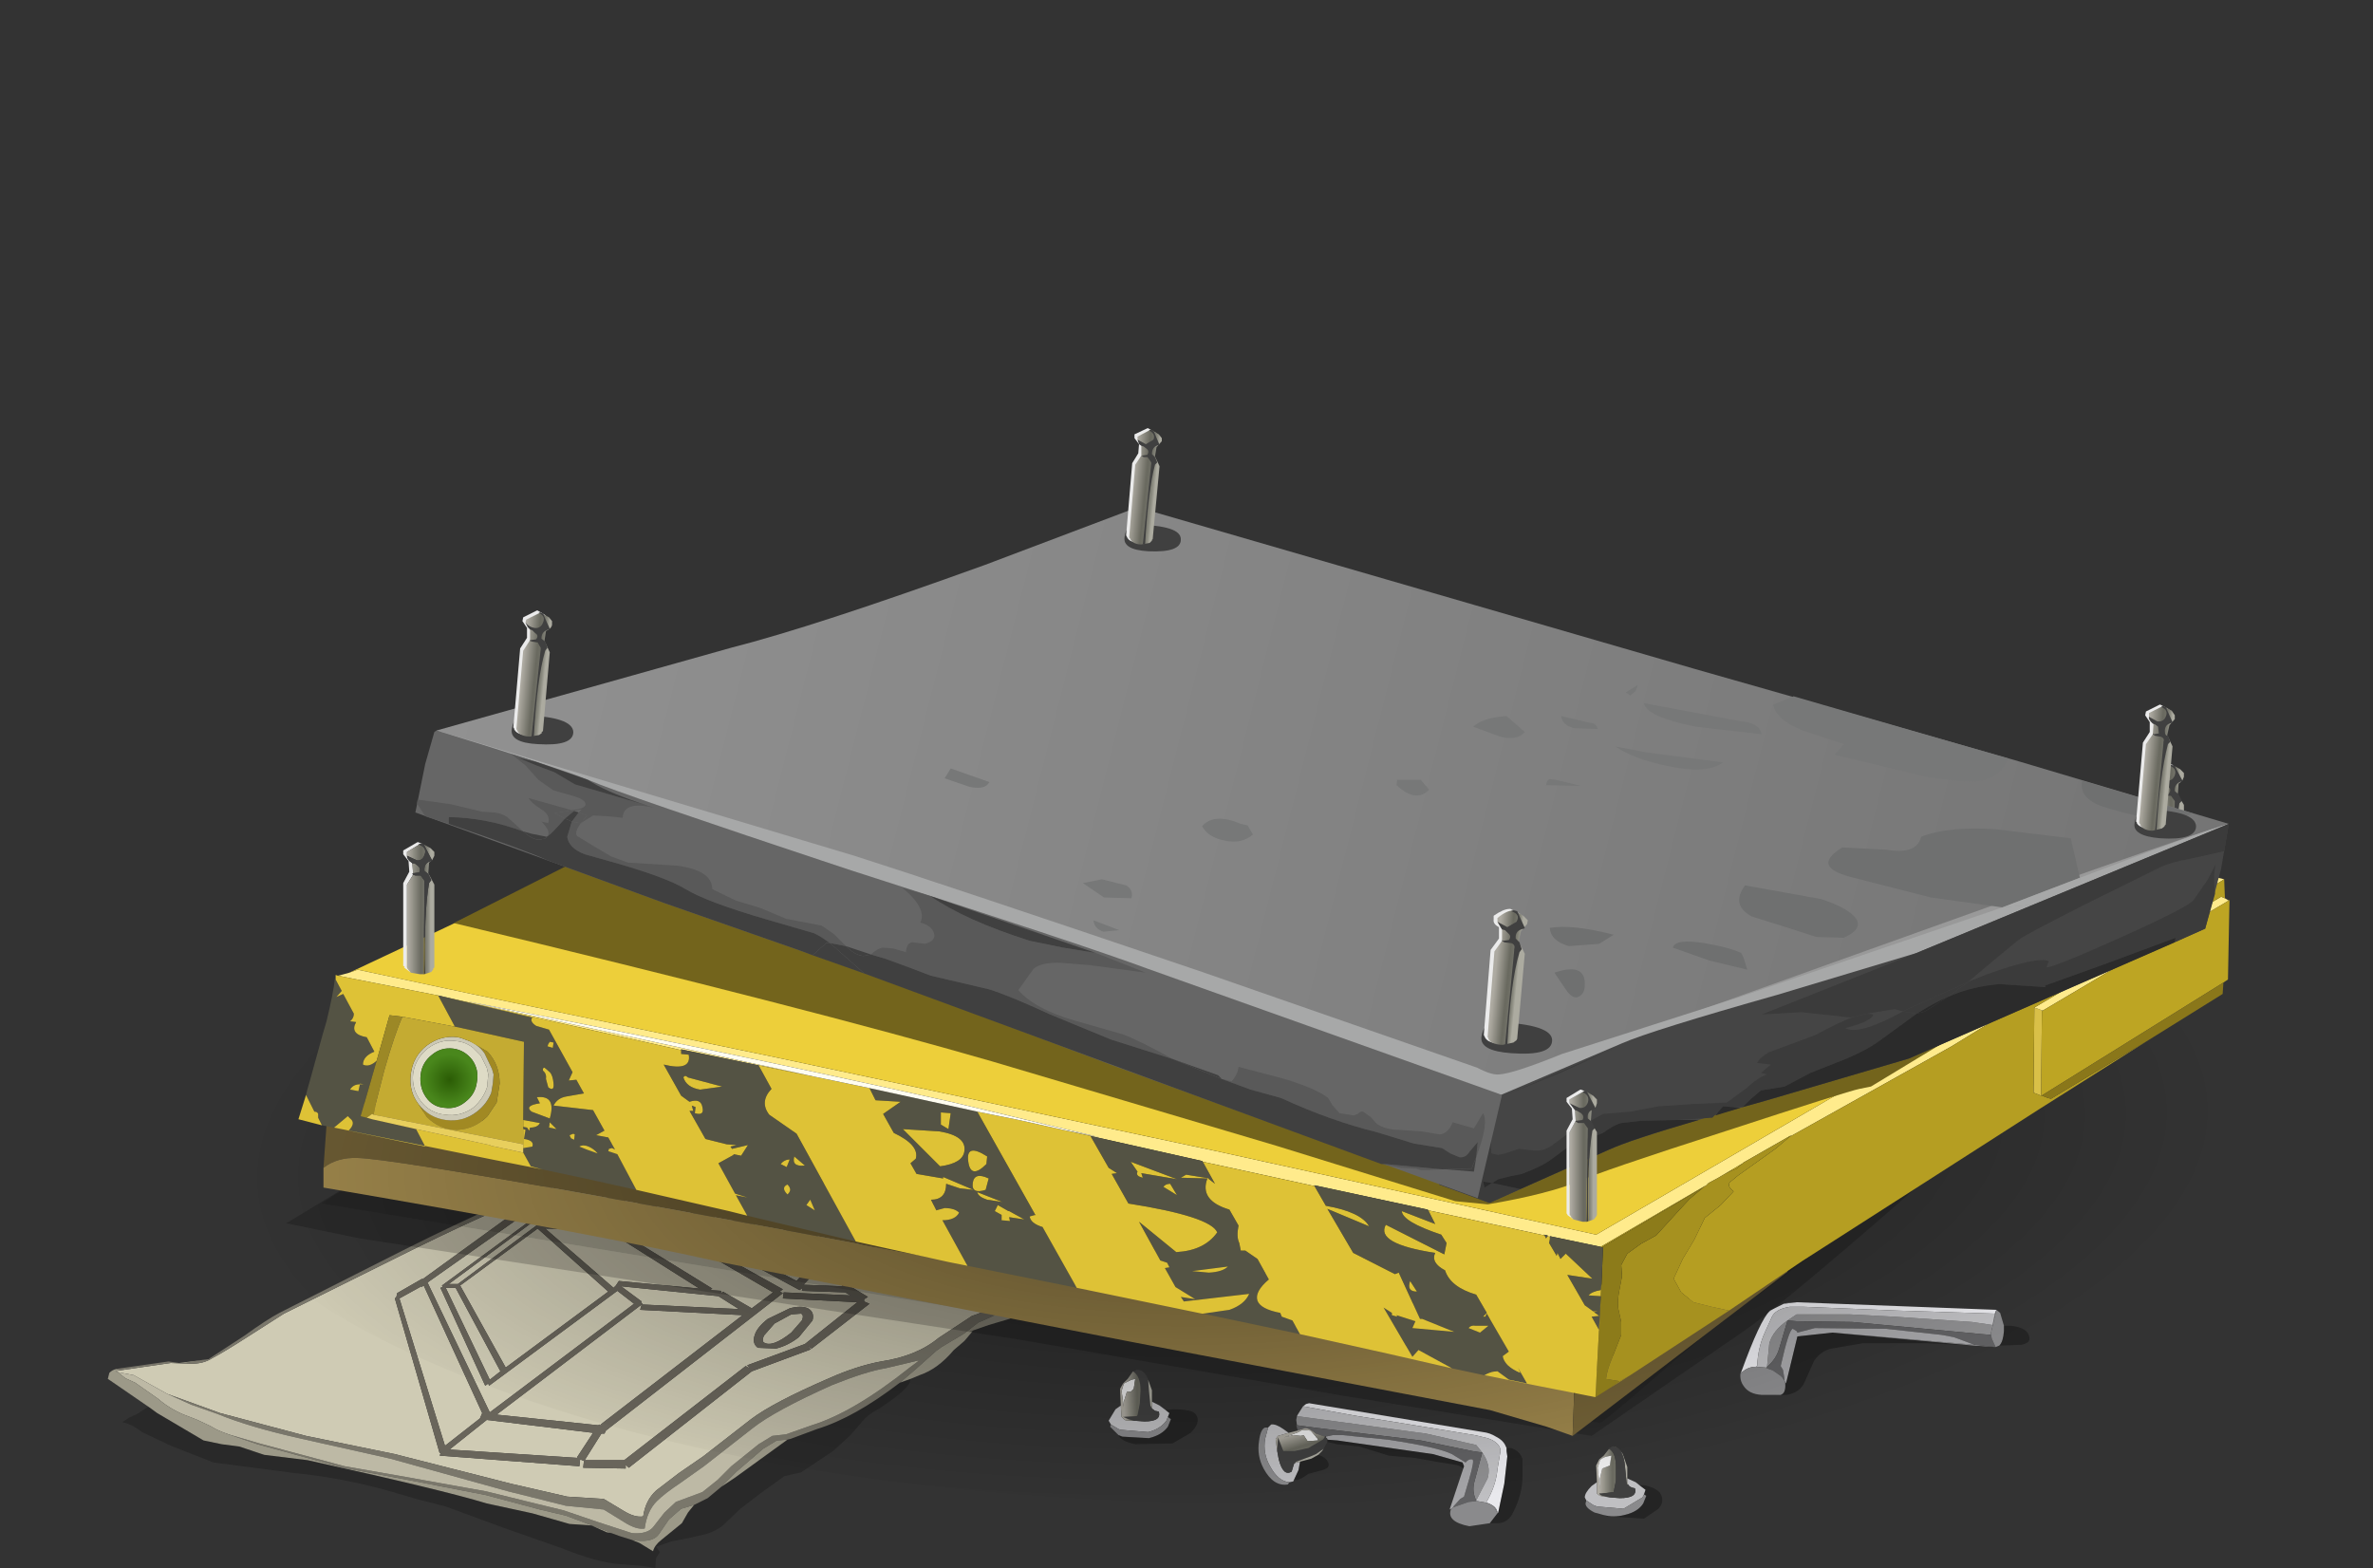 <?xml version="1.0" encoding="UTF-8" standalone="no"?>
<svg xmlns:xlink="http://www.w3.org/1999/xlink" height="103.25px" width="156.25px" xmlns="http://www.w3.org/2000/svg">
  <rect width="100%" height="100%" fill="#333333" stroke="none"/>
  <g transform="matrix(1.0, 0.0, 0.0, 1.0, 0.0, 0.0)">
    <use height="103.25" id="stand" transform="matrix(1.0, 0.0, 0.0, 1.0, 1.75, 3.85)" width="149.6" xlink:href="#sprite0"/>
  </g>
  <defs>
    <g id="sprite0" transform="matrix(1.0, 0.0, 0.0, 1.0, 78.1, 51.6)">
      <use height="26.65" transform="matrix(1.0, 0.0, 0.0, 1.0, -72.8, 21.15)" width="60.85" xlink:href="#shape0"/>
      <use height="14.8" transform="matrix(1.0, 0.0, 0.0, 1.0, -6.85, 30.3)" width="60.65" xlink:href="#shape1"/>
      <use height="34.15" transform="matrix(1.0, 0.0, 0.0, 1.0, -61.0, 4.95)" width="123.95" xlink:href="#shape2"/>
      <use height="56.45" transform="matrix(1.0, 0.0, 0.0, 1.0, -66.45, -12.9)" width="135.55" xlink:href="#shape3"/>
      <use height="23.9" transform="matrix(0.993, 0.121, -0.121, 0.993, -48.314, -8.273)" width="105.8" xlink:href="#shape4"/>
      <use height="8.5" transform="matrix(1.0, 0.0, 0.0, 1.0, 61.95, -5.2)" width="2.0" xlink:href="#shape5"/>
      <use height="51.0" transform="matrix(1.0, 0.0, 0.0, 1.0, -52.5, -27.25)" width="119.4" xlink:href="#shape6"/>
      <use height="8.7" transform="matrix(1.0, 0.0, 0.0, 1.0, -53.3, 0.0)" width="2.05" xlink:href="#shape7"/>
      <use height="8.7" transform="matrix(1.0, 0.0, 0.0, 1.0, 23.3, 16.3)" width="2.0" xlink:href="#shape8"/>
    </g>
    <g id="shape0" transform="matrix(1.0, 0.0, 0.0, 1.0, 30.4, 13.3)">
      <path d="M-29.65 0.35 L-26.2 -0.15 -24.85 -0.1 Q-24.05 -0.1 -23.5 -0.45 -22.65 -0.9 -21.1 -1.9 L-18.75 -3.4 -10.2 -7.65 Q-3.4 -11.0 0.5 -12.25 L2.75 -13.05 4.1 -13.3 5.1 -13.25 21.65 -7.05 28.15 -4.65 28.35 -4.55 28.65 -4.45 28.55 -4.3 Q27.8 -3.65 26.55 -3.25 L24.35 -1.8 Q22.9 -0.6 20.55 -0.25 18.95 0.05 17.15 0.85 13.45 2.45 12.0 3.55 L8.85 6.0 7.25 7.1 5.75 8.25 Q5.05 8.9 4.9 9.95 4.35 10.05 3.55 9.55 L2.3 8.8 -0.1 8.65 -3.8 7.8 -11.45 5.85 -17.3 4.65 -22.95 3.15 -26.4 1.9 -26.5 1.85 -28.65 0.65 -29.7 0.45 -29.85 0.4 -29.65 0.35 M5.35 -11.55 L4.55 -11.1 3.05 -11.35 1.6 -10.3 -2.55 -10.55 -2.55 -10.8 -9.65 -5.65 -9.65 -5.7 -11.3 -4.75 -11.35 -4.5 -11.45 -4.4 -8.5 5.8 -8.4 5.7 -8.5 5.95 0.7 6.65 0.75 6.2 1.0 6.3 0.95 6.75 3.75 6.8 3.75 6.55 3.95 6.75 12.05 0.4 15.95 -1.05 15.75 -1.25 16.0 -1.1 19.8 -4.05 19.45 -4.2 19.45 -4.35 19.7 -4.5 18.7 -5.1 18.65 -5.05 18.65 -6.15 18.35 -6.15 18.45 -6.35 18.25 -6.35 18.5 -6.4 17.65 -7.85 17.65 -7.9 17.6 -7.9 17.6 -7.95 17.4 -7.95 17.5 -8.05 12.7 -9.9 12.55 -9.8 12.55 -9.95 11.55 -9.8 7.45 -11.5 7.3 -11.4 7.35 -11.5 5.7 -11.6 5.7 -11.55 5.6 -11.6 5.45 -11.5 5.35 -11.55 M7.15 -11.25 L10.9 -9.7 10.85 -9.45 11.0 -9.45 10.9 -9.4 16.35 -7.25 15.9 -6.8 16.3 -6.7 16.3 -6.65 16.25 -6.6 6.15 -11.35 7.15 -11.25 M2.85 -9.5 L2.9 -9.55 3.05 -9.65 1.9 -10.25 2.85 -10.95 13.45 -4.8 12.05 -3.75 10.15 -4.85 10.0 -4.7 10.05 -4.9 9.3 -4.95 9.45 -5.05 2.8 -9.15 2.65 -9.0 2.7 -9.15 2.5 -9.15 2.9 -9.5 2.85 -9.5 M4.35 -10.9 L4.25 -10.85 15.2 -4.95 15.4 -5.1 15.35 -4.9 18.2 -4.8 18.55 -4.6 14.15 -4.8 14.1 -4.4 19.0 -4.15 15.55 -1.4 11.75 0.0 11.9 0.2 11.65 0.05 3.65 6.25 1.05 6.25 2.15 4.5 2.35 4.5 2.45 4.3 14.1 -4.75 13.9 -4.85 14.1 -5.0 3.25 -11.05 4.35 -10.9 M2.25 -9.7 L-1.95 -9.85 -2.5 -10.35 1.6 -10.05 2.25 -9.7 M2.2 -9.15 L-1.85 -9.25 -1.95 -9.3 -2.2 -9.15 -7.3 -5.35 -7.9 -5.35 -2.15 -9.6 -2.05 -9.65 2.5 -9.45 2.2 -9.2 2.2 -9.15 M4.3 -4.05 L-5.2 3.1 -9.3 -5.45 -2.7 -10.1 -2.3 -9.7 -8.35 -5.25 -8.3 -5.15 -8.45 -5.1 -5.5 1.35 -5.3 1.2 -5.25 1.35 3.2 -4.9 4.3 -4.05 M4.8 -4.2 L3.45 -5.2 9.85 -4.55 11.2 -3.7 4.85 -4.0 4.85 -4.05 4.75 -4.15 4.8 -4.2 M4.7 -3.65 L11.45 -3.3 2.1 3.9 2.2 4.0 2.0 3.9 1.95 3.95 -4.75 3.25 4.8 -4.0 4.7 -3.65 M3.1 -5.25 L2.95 -5.1 -1.55 -9.0 2.5 -8.9 8.6 -5.05 3.3 -5.55 3.1 -5.25 M5.4 -11.35 L15.7 -6.35 15.0 -5.55 4.7 -11.0 5.4 -11.35 M17.2 -7.45 L17.65 -6.7 16.65 -6.9 17.2 -7.45 M16.65 -7.55 L11.55 -9.5 12.45 -9.65 16.9 -7.8 16.65 -7.55 M12.45 -1.15 L13.65 -1.1 Q14.45 -1.3 15.15 -1.85 L16.05 -2.95 Q16.2 -3.5 15.75 -3.75 15.3 -3.95 14.55 -3.75 L13.1 -3.05 Q12.4 -2.5 12.25 -2.0 12.05 -1.45 12.45 -1.15 M12.85 -1.95 L13.55 -2.75 14.65 -3.35 15.3 -3.4 Q15.5 -3.3 15.35 -2.95 L14.65 -2.15 Q13.4 -1.15 12.85 -1.5 12.7 -1.6 12.85 -1.95 M18.0 -5.2 L15.5 -5.3 15.3 -5.4 15.5 -5.35 16.35 -6.25 18.0 -6.0 18.0 -5.2 M0.55 6.05 L0.6 6.1 -7.85 5.55 -5.4 3.6 1.6 4.45 0.55 6.05 M-7.45 -5.1 L-4.5 0.4 -5.2 0.95 -8.1 -5.1 -7.45 -5.1 M-9.55 -5.25 L-5.7 3.15 -5.85 3.5 -8.15 5.3 -11.15 -4.4 -9.7 -5.2 -9.7 -5.15 -9.55 -5.25 M-2.05 -9.0 L2.6 -4.85 -4.15 0.15 -7.15 -5.25 -2.05 -9.0" fill="#cfcbb4" fill-rule="evenodd" stroke="none"/>
      <path d="M-23.75 -0.4 L-23.7 -0.4 -23.65 -0.45 -21.35 -1.95 Q-19.9 -3.0 -19.05 -3.45 L-10.75 -7.65 Q-3.95 -11.05 -0.25 -12.25 L2.05 -13.05 4.1 -13.3 2.75 -13.05 0.5 -12.25 Q-3.4 -11.0 -10.2 -7.65 L-18.75 -3.4 -21.1 -1.9 Q-22.65 -0.9 -23.5 -0.45 -24.05 -0.1 -24.85 -0.1 L-26.2 -0.15 -29.65 0.35 -29.65 0.3 -29.8 0.25 -29.85 0.25 -26.35 -0.25 -25.65 -0.15 -25.25 -0.15 -23.75 -0.4 M26.05 -6.0 L26.75 -5.8 28.3 -5.35 28.55 -4.95 28.35 -4.6 28.35 -4.55 28.15 -4.65 28.4 -5.0 28.2 -5.35 26.7 -5.8 26.05 -6.0 M-26.4 1.9 L-22.95 3.15 -17.3 4.65 -11.45 5.85 -3.8 7.8 -0.1 8.65 2.3 8.8 3.55 9.55 Q4.35 10.05 4.9 9.95 5.05 8.9 5.75 8.25 L7.25 7.1 8.85 6.0 12.0 3.55 Q13.45 2.45 17.15 0.85 18.95 0.05 20.55 -0.25 22.9 -0.6 24.35 -1.8 L26.55 -3.25 Q27.8 -3.65 28.55 -4.3 L29.15 -4.1 Q28.55 -3.45 27.05 -2.85 L26.95 -2.8 26.05 -2.1 24.55 -1.2 24.2 -0.95 22.8 0.3 21.8 1.15 Q18.8 3.45 16.35 4.2 L14.6 4.85 14.4 4.9 13.7 4.95 12.8 5.5 11.05 7.0 10.05 8.0 9.15 8.75 8.25 9.2 7.4 9.45 6.6 10.15 5.95 11.1 Q5.6 11.65 4.5 11.55 L4.15 11.5 3.35 11.25 2.8 11.05 2.2 10.8 -0.2 9.9 -1.9 9.5 -5.45 8.55 -10.85 7.5 -14.85 6.75 -20.5 5.2 -22.4 4.55 -20.35 5.15 -14.75 6.65 -10.75 7.35 -5.45 8.3 -2.0 9.15 -0.35 9.55 2.0 10.35 4.15 11.05 Q5.2 11.15 5.6 10.6 L6.3 9.7 7.05 9.0 8.8 8.35 9.8 7.55 10.7 6.65 12.5 5.2 13.4 4.65 14.3 4.55 16.0 3.95 Q18.75 3.1 22.45 0.15 L23.05 -0.3 22.95 -0.3 20.85 0.2 Q19.6 0.4 17.35 1.3 13.55 3.0 12.1 4.15 L8.9 6.65 7.35 7.75 Q6.3 8.45 5.8 8.95 5.15 9.6 5.0 10.75 4.45 10.85 3.6 10.3 L2.3 9.5 -0.2 9.25 -4.0 8.3 -11.75 6.15 -17.55 4.85 Q-20.95 4.1 -23.15 3.2 L-24.85 2.6 -26.4 1.9" fill="#7a776b" fill-rule="evenodd" stroke="none"/>
      <path d="M18.0 -5.2 L18.0 -6.0 16.35 -6.25 15.5 -5.35 15.3 -5.4 15.5 -5.3 18.0 -5.2 M12.85 -1.95 Q12.7 -1.6 12.85 -1.5 13.4 -1.15 14.65 -2.15 L15.35 -2.95 Q15.5 -3.3 15.3 -3.4 L14.65 -3.35 13.55 -2.75 12.85 -1.95 M12.45 -1.15 Q12.05 -1.45 12.25 -2.0 12.4 -2.5 13.1 -3.05 L14.55 -3.75 Q15.3 -3.95 15.75 -3.75 16.2 -3.5 16.05 -2.95 L15.15 -1.85 Q14.45 -1.3 13.65 -1.1 L12.45 -1.15 M16.65 -7.55 L16.9 -7.8 12.45 -9.65 11.55 -9.5 16.65 -7.55 M17.2 -7.45 L16.65 -6.9 17.65 -6.7 17.2 -7.45 M5.4 -11.35 L4.7 -11.0 15.0 -5.55 15.7 -6.35 5.4 -11.35 M3.1 -5.25 L3.3 -5.55 8.6 -5.05 2.5 -8.9 -1.55 -9.0 2.95 -5.1 3.1 -5.25 M4.7 -3.65 L4.8 -4.0 -4.75 3.25 1.95 3.95 2.0 3.9 2.2 4.0 2.1 3.9 11.45 -3.3 4.7 -3.65 M4.8 -4.2 L4.75 -4.15 4.85 -4.05 4.85 -4.0 11.2 -3.7 9.85 -4.55 3.45 -5.2 4.8 -4.2 M4.3 -4.05 L3.2 -4.9 -5.25 1.35 -5.3 1.2 -5.5 1.35 -8.45 -5.1 -8.3 -5.15 -8.35 -5.25 -2.3 -9.7 -2.7 -10.1 -9.3 -5.45 -5.2 3.1 4.3 -4.05 M2.2 -9.15 L2.2 -9.2 2.5 -9.45 -2.05 -9.65 -2.15 -9.6 -7.9 -5.35 -7.3 -5.35 -2.2 -9.15 -1.95 -9.3 -1.85 -9.25 2.2 -9.15 M2.25 -9.7 L1.6 -10.05 -2.5 -10.35 -1.95 -9.85 2.25 -9.7 M4.35 -10.9 L3.25 -11.05 14.1 -5.0 13.9 -4.85 14.1 -4.75 2.45 4.3 2.35 4.5 2.15 4.5 1.05 6.25 3.65 6.25 11.65 0.05 11.9 0.2 11.75 0.0 15.55 -1.4 19.0 -4.15 14.1 -4.4 14.15 -4.8 18.55 -4.6 18.2 -4.8 15.35 -4.9 15.4 -5.1 15.2 -4.95 4.25 -10.85 4.35 -10.9 M2.85 -9.5 L2.9 -9.5 2.5 -9.15 2.7 -9.15 2.65 -9.0 2.8 -9.15 9.45 -5.05 9.3 -4.95 10.05 -4.9 10.0 -4.7 10.15 -4.85 12.05 -3.75 13.45 -4.8 2.85 -10.95 1.9 -10.25 3.05 -9.65 2.9 -9.55 2.85 -9.5 M7.15 -11.25 L6.15 -11.35 16.25 -6.6 16.3 -6.65 16.3 -6.7 15.9 -6.8 16.35 -7.25 10.9 -9.4 11.0 -9.45 10.85 -9.45 10.9 -9.7 7.15 -11.25 M5.35 -11.55 L5.45 -11.5 5.6 -11.6 5.7 -11.55 5.7 -11.6 7.35 -11.5 7.3 -11.4 7.45 -11.5 11.55 -9.8 12.55 -9.95 12.55 -9.8 12.7 -9.9 17.5 -8.05 17.4 -7.95 17.6 -7.95 17.6 -7.9 17.65 -7.9 17.65 -7.85 18.5 -6.4 18.25 -6.35 18.45 -6.35 18.35 -6.15 18.65 -6.15 18.65 -5.05 18.7 -5.1 19.7 -4.5 19.45 -4.35 19.45 -4.2 19.8 -4.05 16.0 -1.1 15.75 -1.25 15.95 -1.05 12.05 0.4 3.95 6.75 3.75 6.55 3.75 6.8 0.95 6.75 1.0 6.3 0.75 6.2 0.7 6.65 -8.5 5.95 -8.4 5.7 -8.5 5.8 -11.45 -4.4 -11.35 -4.5 -11.3 -4.75 -9.65 -5.7 -9.65 -5.65 -2.55 -10.8 -2.55 -10.55 1.6 -10.3 3.05 -11.35 4.55 -11.1 5.35 -11.55 M0.55 6.05 L1.6 4.45 -5.4 3.6 -7.85 5.55 0.6 6.1 0.55 6.05 M-2.05 -9.0 L-7.15 -5.25 -4.15 0.15 2.6 -4.85 -2.05 -9.0 M-9.55 -5.25 L-9.7 -5.15 -9.7 -5.2 -11.15 -4.4 -8.15 5.3 -5.85 3.5 -5.7 3.15 -9.55 -5.25 M-7.45 -5.1 L-8.1 -5.1 -5.2 0.95 -4.5 0.4 -7.45 -5.1" fill="#69655b" fill-rule="evenodd" stroke="none"/>
      <path d="M21.65 -7.05 L23.1 -6.8 26.05 -6.0 26.7 -5.8 28.2 -5.35 28.4 -5.0 28.15 -4.65 21.65 -7.05 M-26.4 1.9 L-24.85 2.6 -23.15 3.2 Q-20.95 4.1 -17.55 4.85 L-11.75 6.15 -4.0 8.3 -0.2 9.25 2.3 9.5 3.6 10.3 Q4.45 10.85 5.0 10.75 5.15 9.6 5.8 8.95 6.3 8.45 7.35 7.75 L8.9 6.65 12.1 4.15 Q13.55 3.0 17.35 1.3 19.6 0.4 20.85 0.2 L22.95 -0.3 23.05 -0.3 22.45 0.15 Q18.75 3.1 16.0 3.95 L14.3 4.55 13.4 4.65 12.5 5.2 10.7 6.65 9.8 7.55 8.8 8.35 7.05 9.0 6.3 9.7 5.6 10.6 Q5.2 11.15 4.15 11.05 L2.0 10.35 -0.35 9.55 -2.0 9.15 -5.45 8.3 -10.75 7.35 -14.75 6.65 -20.35 5.15 -22.4 4.55 -22.8 4.4 -23.15 4.25 -23.25 4.2 -23.6 4.0 -24.45 3.6 -24.7 3.5 -25.35 3.25 Q-26.3 2.85 -27.05 2.2 L-28.55 1.15 -29.2 0.85 -29.7 0.45 -28.65 0.65 -26.5 1.85 -26.4 1.9" fill="#bdb9a5" fill-rule="evenodd" stroke="none"/>
      <path d="M-23.75 -0.4 L-25.25 -0.15 -25.65 -0.15 -23.75 -0.4 M-29.8 0.25 L-29.65 0.3 -29.65 0.35 -29.85 0.4 -29.7 0.45 -29.2 0.85 -28.55 1.15 -27.05 2.2 Q-26.3 2.85 -25.35 3.25 L-24.7 3.5 -24.45 3.6 -23.6 4.0 -23.25 4.2 -23.15 4.25 -22.8 4.4 -22.4 4.55 -20.5 5.2 -14.85 6.75 -10.85 7.5 -5.45 8.55 -1.9 9.5 -0.2 9.9 2.2 10.8 2.8 11.05 2.5 11.0 1.5 10.55 0.05 10.45 -2.4 9.75 -5.4 9.1 Q-8.35 8.2 -17.2 6.25 L-20.05 5.9 -21.7 5.35 -22.85 5.2 -24.05 4.95 -27.1 3.15 -27.65 2.75 -30.05 1.1 -30.35 0.9 -30.25 0.5 Q-30.05 0.3 -29.8 0.25 M28.55 -4.95 L29.65 -4.6 30.4 -4.2 Q30.6 -3.8 30.0 -3.45 L29.0 -3.05 27.65 -2.65 26.35 -2.2 26.6 -2.25 26.05 -1.6 25.35 -1.0 Q24.3 0.25 23.1 0.65 L22.5 0.9 21.8 1.15 22.8 0.3 24.2 -0.95 24.55 -1.2 26.05 -2.1 26.95 -2.8 27.05 -2.85 Q28.55 -3.45 29.15 -4.1 L28.55 -4.3 28.65 -4.45 28.35 -4.55 28.35 -4.6 28.55 -4.95 M4.15 11.5 L4.5 11.55 Q5.6 11.65 5.95 11.1 L6.6 10.15 7.4 9.45 8.25 9.2 7.85 9.7 7.45 10.4 6.1 11.5 Q5.65 11.85 5.55 12.25 L4.65 11.7 4.15 11.5 M10.05 8.0 L11.05 7.0 12.8 5.5 13.7 4.95 14.4 4.9 10.95 7.4 10.05 8.0" fill="#9c9988" fill-rule="evenodd" stroke="none"/>
      <path d="M22.5 0.9 Q22.55 1.3 21.45 2.15 L20.45 2.85 Q19.8 3.2 19.5 3.5 L18.55 4.6 17.4 5.65 15.3 7.05 14.2 7.3 12.6 8.45 11.3 9.45 10.25 10.45 Q9.85 10.85 9.1 11.1 L7.8 11.4 6.75 11.6 5.75 11.95 6.0 12.3 5.75 12.7 5.7 13.35 4.75 13.2 3.4 13.1 Q1.9 13.0 -0.45 12.05 L-4.3 10.7 -8.1 9.3 -10.05 8.8 -11.75 8.3 Q-14.95 7.4 -18.05 7.1 L-23.4 6.4 -26.2 5.3 -28.1 4.4 Q-28.8 3.85 -29.4 3.75 L-28.95 3.45 -28.4 3.2 -27.8 2.8 -27.65 2.75 -27.1 3.15 -24.05 4.95 -22.85 5.2 -21.7 5.35 -20.05 5.9 -17.2 6.25 Q-8.35 8.2 -5.4 9.1 L-2.4 9.75 0.05 10.45 1.5 10.55 2.5 11.0 2.8 11.05 3.35 11.25 4.15 11.5 4.65 11.7 5.55 12.25 Q5.65 11.85 6.1 11.5 L7.45 10.4 7.85 9.7 8.25 9.2 9.15 8.75 10.05 8.0 10.95 7.4 14.4 4.9 14.6 4.85 16.35 4.2 Q18.8 3.45 21.8 1.15 L22.5 0.9" fill="url(#gradient0)" fill-rule="evenodd" stroke="none"/>
    </g>
    <linearGradient gradientTransform="matrix(0.032, 7.0E-4, 4.0E-4, -0.029, -3.5, 6.5)" gradientUnits="userSpaceOnUse" id="gradient0" spreadMethod="pad" x1="-819.2" x2="819.2">
      <stop offset="0.0" stop-color="#000000" stop-opacity="0.2"/>
      <stop offset="1.0" stop-color="#000000" stop-opacity="0.2"/>
    </linearGradient>
    <g id="shape1" transform="matrix(1.0, 0.0, 0.0, 1.0, 30.3, 7.4)">
      <path d="M11.3 -2.7 L11.35 -2.8 Q12.6 -6.25 13.25 -6.85 L14.15 -7.3 15.0 -7.4 28.15 -6.9 28.05 -6.65 21.65 -6.85 15.45 -7.1 14.55 -7.1 14.3 -7.05 Q13.65 -6.9 13.4 -6.5 L12.9 -5.4 Q12.45 -4.4 12.4 -3.2 L12.3 -3.15 Q11.75 -3.15 11.3 -2.7 M-17.5 -0.55 L-17.3 -0.7 -17.1 -0.75 -5.65 1.15 Q-5.2 1.2 -4.8 1.45 -4.3 1.7 -4.15 2.1 L-4.1 2.2 -4.1 2.4 -4.05 2.75 -4.25 4.55 -4.65 6.45 -4.7 6.5 Q-4.7 6.05 -5.4 5.8 L-5.45 5.8 Q-4.8 4.7 -4.7 3.6 L-4.5 2.4 Q-4.5 1.95 -5.1 1.65 L-5.35 1.55 -6.2 1.35 -12.0 0.4 -13.9 0.1 -17.5 -0.55" fill="#e9e9ed" fill-rule="evenodd" stroke="none"/>
      <path d="M28.05 -6.65 L28.15 -6.9 27.8 -5.4 27.8 -5.25 27.2 -5.3 18.65 -6.1 15.0 -6.15 14.4 -6.2 13.85 -4.35 Q13.65 -3.65 13.05 -3.15 L13.05 -3.05 12.95 -3.1 13.0 -3.1 13.05 -3.15 13.2 -4.7 Q13.45 -5.55 14.4 -6.2 L15.0 -6.6 15.05 -6.6 18.5 -6.6 21.4 -6.45 26.55 -6.1 27.9 -5.9 28.05 -6.65 M15.0 -7.4 L14.15 -7.3 14.35 -7.35 15.0 -7.4 M14.05 -2.45 L14.2 -2.25 14.25 -2.15 14.05 -2.45 M26.7 -4.6 L28.1 -4.45 26.6 -4.55 17.35 -5.4 26.7 -4.6 M-17.9 0.7 L-17.95 0.35 -17.9 0.1 -9.4 1.25 -6.1 2.0 -5.7 2.5 -6.35 2.4 -9.75 1.7 -16.8 0.85 -17.9 0.7 M-5.45 5.8 L-5.4 5.8 Q-4.7 6.05 -4.7 6.5 L-4.9 6.1 Q-5.1 5.9 -5.45 5.8 M-5.7 2.5 Q-5.1 3.35 -5.35 4.2 L-6.1 5.65 Q-6.4 5.05 -6.2 4.35 L-5.7 2.5" fill="#8e8e90" fill-rule="evenodd" stroke="none"/>
      <path d="M12.3 -3.15 L12.4 -3.2 Q12.45 -4.4 12.9 -5.4 L13.4 -6.5 Q13.65 -6.9 14.3 -7.05 L14.55 -7.1 15.45 -7.1 21.65 -6.85 28.05 -6.65 27.9 -5.9 26.55 -6.1 21.4 -6.45 18.5 -6.6 15.05 -6.6 15.0 -6.6 14.4 -6.2 Q13.45 -5.55 13.2 -4.7 L13.05 -3.15 13.0 -3.1 12.95 -3.1 12.3 -3.15 M2.7 5.45 L3.35 5.5 Q4.55 5.5 4.35 4.85 4.0 4.8 3.9 4.6 L3.85 4.45 3.85 4.2 4.4 4.45 4.65 4.65 5.05 4.95 4.95 5.25 4.85 5.45 3.6 6.2 1.85 6.05 1.6 5.95 1.15 5.65 1.05 5.45 Q1.05 5.15 1.5 4.7 L1.85 4.45 1.85 5.2 2.05 5.35 2.7 5.45 M-27.45 -0.85 L-26.95 -0.6 -26.55 -0.3 -26.3 -0.1 -26.4 0.15 -26.5 0.4 Q-26.9 0.95 -27.7 1.15 L-29.5 1.0 -29.65 0.95 -30.15 0.65 -30.3 0.4 -29.85 -0.35 -29.5 -0.6 -29.45 0.15 -29.3 0.3 -29.15 0.4 -28.65 0.4 -27.95 0.45 Q-26.8 0.45 -27.0 -0.2 L-27.25 -0.25 -27.45 -0.4 -27.45 -0.6 -27.45 -0.85 M-18.1 4.3 L-18.15 4.4 -18.4 4.45 Q-19.15 4.4 -19.7 3.35 -20.15 2.55 -20.0 1.6 L-19.8 0.85 -19.6 0.65 Q-19.3 0.6 -18.8 0.95 L-18.45 1.2 -19.15 1.4 -19.3 1.6 -19.2 2.4 -19.1 2.95 Q-18.8 4.1 -18.25 3.75 L-18.1 3.25 -17.95 3.15 -17.7 3.1 -17.8 3.65 -18.1 4.3 M-17.9 0.1 L-17.85 0.0 -17.5 -0.55 -13.9 0.1 -12.0 0.4 -6.2 1.35 -5.35 1.55 -5.1 1.65 Q-4.5 1.95 -4.5 2.4 L-4.7 3.6 Q-4.8 4.7 -5.45 5.8 L-6.0 5.7 -6.1 5.7 -6.1 5.65 -5.35 4.2 Q-5.1 3.35 -5.7 2.5 L-6.1 2.0 -9.4 1.25 -17.9 0.1" fill="#bfbfc2" fill-rule="evenodd" stroke="none"/>
      <path d="M13.05 -3.05 L13.05 -3.15 Q13.65 -3.65 13.85 -4.35 L14.4 -6.2 15.0 -6.15 18.65 -6.1 27.2 -5.3 27.8 -5.25 27.85 -5.0 28.1 -4.45 26.7 -4.6 25.35 -5.1 24.55 -5.25 20.9 -5.65 16.2 -5.7 15.05 -5.4 15.0 -5.5 14.75 -5.65 Q14.5 -5.65 13.95 -3.2 L14.1 -2.95 14.2 -2.35 14.2 -2.25 14.05 -2.45 13.95 -2.55 13.45 -2.9 13.05 -3.05 M-17.85 1.05 L-17.95 0.7 -17.9 0.7 -16.8 0.85 -9.75 1.7 -6.35 2.4 -5.7 2.5 -6.2 4.35 Q-6.4 5.05 -6.1 5.65 L-6.1 5.7 -6.6 5.75 -7.6 6.1 -7.6 6.05 -7.15 5.55 -6.9 5.4 -6.55 4.2 Q-6.2 3.0 -6.35 2.95 -6.6 2.9 -6.8 3.15 L-7.7 2.6 Q-8.6 2.15 -11.9 1.65 L-14.9 1.35 -15.55 1.35 -16.0 1.45 -16.05 1.4 -16.05 1.45 -16.65 1.25 Q-17.15 0.85 -17.4 0.9 L-17.85 1.05" fill="#616163" fill-rule="evenodd" stroke="none"/>
      <path d="M14.2 -2.25 L14.2 -2.35 14.1 -2.95 13.95 -3.2 Q14.5 -5.65 14.75 -5.65 L15.0 -5.5 15.05 -5.4 16.2 -5.7 20.9 -5.65 24.55 -5.25 25.35 -5.1 26.7 -4.6 17.35 -5.4 15.05 -5.15 14.3 -2.05 14.25 -2.15 14.2 -2.25 M-7.75 6.2 L-7.85 6.25 -6.95 3.55 -6.9 3.4 -7.0 3.15 -8.95 2.6 -14.9 1.75 -15.25 1.7 -15.9 1.65 -15.9 1.6 -16.0 1.5 -16.0 1.45 -15.55 1.35 -14.9 1.35 -11.9 1.65 Q-8.6 2.15 -7.7 2.6 L-6.8 3.15 Q-6.6 2.9 -6.35 2.95 -6.2 3.0 -6.55 4.2 L-6.9 5.4 -7.15 5.55 -7.6 6.05 -7.6 6.1 -7.75 6.2" fill="#a5a5a8" fill-rule="evenodd" stroke="none"/>
      <path d="M11.3 -2.7 Q11.75 -3.15 12.3 -3.15 L12.95 -3.1 13.05 -3.05 13.45 -2.9 13.95 -2.55 14.05 -2.45 14.25 -2.15 Q14.3 -1.5 14.05 -1.35 L13.95 -1.3 12.7 -1.3 Q11.85 -1.35 11.5 -1.9 11.25 -2.25 11.3 -2.7 M28.1 -4.45 L27.85 -5.0 27.8 -5.25 27.8 -5.4 28.15 -6.9 28.4 -6.7 28.65 -5.85 28.65 -5.5 Q28.6 -4.8 28.35 -4.55 L28.1 -4.45 M2.25 6.6 L1.9 6.5 1.7 6.45 Q1.1 6.15 1.1 5.85 L1.15 5.65 1.6 5.95 1.85 6.05 3.6 6.2 4.85 5.45 4.95 5.25 5.1 5.35 4.9 5.85 Q4.55 6.4 3.7 6.6 2.95 6.8 2.25 6.6 M-29.65 1.35 L-30.2 0.8 -30.15 0.65 -29.65 0.95 -29.5 1.0 -27.7 1.15 Q-26.9 0.95 -26.5 0.4 L-26.4 0.15 -26.2 0.3 -26.4 0.8 Q-26.8 1.35 -27.65 1.55 L-29.4 1.45 -29.65 1.35 M-5.2 7.15 L-6.55 7.35 Q-8.1 7.05 -7.75 6.2 L-7.6 6.1 -6.6 5.75 -6.1 5.7 -6.0 5.7 -5.45 5.8 Q-5.1 5.9 -4.9 6.1 L-4.7 6.5 -5.2 7.15 M-18.4 4.45 L-18.5 4.6 Q-19.45 4.75 -20.1 3.55 -20.55 2.7 -20.4 1.75 -20.3 0.95 -20.0 0.85 L-19.8 0.85 -20.0 1.6 Q-20.15 2.55 -19.7 3.35 -19.15 4.4 -18.4 4.45" fill="#8a8a8c" fill-rule="evenodd" stroke="none"/>
      <path d="M28.65 -5.85 L29.1 -5.85 Q29.95 -5.75 30.2 -5.4 30.6 -4.75 29.8 -4.6 L28.6 -4.55 28.35 -4.55 Q28.6 -4.8 28.65 -5.5 L28.65 -5.85 M26.6 -4.55 L23.65 -4.7 19.35 -4.7 17.3 -4.35 Q16.6 -4.2 16.15 -3.55 L15.55 -2.2 Q15.25 -1.45 14.35 -1.3 L13.95 -1.3 14.05 -1.35 Q14.3 -1.5 14.25 -2.15 L14.3 -2.05 15.05 -5.15 17.35 -5.4 26.6 -4.55" fill="url(#gradient1)" fill-rule="evenodd" stroke="none"/>
      <path d="M2.55 2.75 Q2.25 2.8 2.05 3.0 L1.9 3.5 2.05 4.9 2.05 4.2 2.2 3.55 2.7 3.35 2.8 2.7 2.55 2.75 M2.65 2.25 Q3.1 2.5 3.1 3.45 L3.1 4.35 2.95 5.1 2.15 5.2 2.0 5.2 2.1 5.3 2.7 5.45 2.05 5.35 1.85 5.2 1.85 4.45 1.85 4.35 1.8 3.35 2.0 2.95 2.3 2.7 2.65 2.25 M3.9 4.6 L3.85 4.6 3.8 4.45 3.7 3.45 Q3.6 2.15 2.85 2.1 3.2 2.05 3.55 2.6 L3.85 3.45 3.85 4.2 3.85 4.45 3.9 4.6" fill="url(#gradient2)" fill-rule="evenodd" stroke="none"/>
      <path d="M2.65 2.25 L2.6 2.2 2.7 2.2 2.85 2.1 Q3.6 2.15 3.7 3.45 L3.8 4.45 3.85 4.6 3.9 4.6 Q4.0 4.8 4.35 4.85 4.55 5.5 3.35 5.5 L2.7 5.45 2.1 5.3 2.0 5.2 2.15 5.2 2.95 5.1 3.1 4.35 3.1 3.45 Q3.1 2.5 2.65 2.25 M-28.7 -2.85 L-28.45 -2.95 -28.35 -2.95 Q-27.9 -2.9 -27.7 -2.3 L-27.65 -1.6 -27.55 -0.6 -27.45 -0.4 -27.25 -0.25 -27.0 -0.2 Q-26.8 0.45 -27.95 0.45 L-28.65 0.4 -29.0 0.3 -29.35 0.15 -28.45 0.1 -28.4 0.05 -28.25 -0.7 -28.2 -1.6 Q-28.2 -2.55 -28.7 -2.85 M-15.9 1.8 L-16.15 2.25 -16.65 2.6 -17.0 2.75 -17.95 3.1 -18.1 3.25 -18.25 3.75 Q-18.8 4.1 -19.1 2.95 L-19.2 2.4 -19.15 1.5 -18.8 2.4 -18.05 2.4 -17.15 2.2 -16.2 1.65 -16.15 1.6 -16.05 1.45 -16.05 1.4 -16.0 1.45 -16.0 1.5 -15.9 1.6 -15.9 1.65 -15.9 1.8" fill="#404040" fill-rule="evenodd" stroke="none"/>
      <path d="M2.55 2.75 L2.8 2.7 2.7 3.35 2.2 3.55 2.05 4.2 2.05 4.9 1.9 3.5 2.05 3.0 Q2.25 2.8 2.55 2.75 M-28.55 -2.35 L-28.65 -1.7 -28.85 -1.5 -29.1 -1.5 -29.3 -0.85 -29.3 -0.5 -29.45 -1.55 -29.3 -2.05 -28.8 -2.3 -28.55 -2.35 M-17.4 1.45 L-17.45 1.35 -17.65 1.4 -18.15 1.35 -18.75 1.5 -17.8 1.15 -17.55 1.0 -17.0 1.05 -16.65 1.45 -16.6 1.55 -16.55 1.55 -16.5 1.7 -17.2 1.75 -17.4 1.45" fill="#ebebeb" fill-rule="evenodd" stroke="none"/>
      <path d="M4.65 4.65 L4.95 4.65 Q5.7 4.8 6.0 5.15 6.35 5.7 5.9 6.2 L4.95 6.85 2.55 6.7 2.25 6.6 Q2.95 6.8 3.7 6.6 4.55 6.4 4.9 5.85 L5.1 5.35 4.95 5.25 5.05 4.95 4.65 4.65" fill="url(#gradient3)" fill-rule="evenodd" stroke="none"/>
      <path d="M-29.5 -0.6 L-29.55 -1.7 -29.35 -2.05 -29.05 -2.35 -28.7 -2.85 Q-28.2 -2.55 -28.2 -1.6 L-28.25 -0.7 -28.4 0.05 -28.45 0.1 -29.35 0.15 -29.0 0.3 -28.65 0.4 -29.15 0.4 -29.3 0.3 -29.45 0.15 -29.5 -0.6 M-27.7 -2.3 L-27.45 -1.6 -27.45 -0.85 -27.45 -0.6 -27.45 -0.4 -27.55 -0.6 -27.65 -1.6 -27.7 -2.3 M-28.55 -2.35 L-28.8 -2.3 -29.3 -2.05 -29.45 -1.55 -29.3 -0.5 -29.3 -0.85 -29.1 -1.5 -28.85 -1.5 -28.65 -1.7 -28.55 -2.35" fill="url(#gradient4)" fill-rule="evenodd" stroke="none"/>
      <path d="M-26.55 -0.3 L-26.05 -0.35 Q-24.75 -0.35 -24.55 0.0 -24.2 0.5 -24.9 1.2 L-26.1 1.9 -28.55 1.95 Q-29.5 1.75 -29.65 1.35 L-29.4 1.45 -27.65 1.55 Q-26.8 1.35 -26.4 0.8 L-26.2 0.3 -26.4 0.15 -26.3 -0.1 -26.55 -0.3" fill="url(#gradient5)" fill-rule="evenodd" stroke="none"/>
      <path d="M-4.1 2.2 L-3.8 2.2 Q-3.2 2.4 -3.05 2.95 L-3.05 4.05 Q-3.05 5.3 -3.75 6.6 -4.1 7.15 -4.7 7.15 L-5.2 7.15 -4.7 6.5 -4.65 6.45 -4.25 4.55 -4.05 2.75 -4.1 2.4 -4.1 2.2 M-6.95 3.55 Q-7.15 3.35 -7.5 3.3 L-8.45 3.15 -10.15 2.85 -11.85 2.7 -13.8 2.1 -15.25 1.95 -15.9 1.8 -15.9 1.65 -15.25 1.7 -14.9 1.75 -8.95 2.6 -7.0 3.15 -6.9 3.4 -6.95 3.55" fill="url(#gradient6)" fill-rule="evenodd" stroke="none"/>
      <path d="M-16.15 2.25 L-16.25 2.4 -16.5 2.65 -16.95 2.9 -17.7 3.1 -17.95 3.15 -18.1 3.25 -17.95 3.1 -17.0 2.75 -16.65 2.6 -16.15 2.25 M-18.45 1.2 L-17.85 1.05 -17.4 0.9 Q-17.15 0.85 -16.65 1.25 L-16.05 1.45 -16.15 1.6 -16.2 1.65 -17.15 2.2 -18.05 2.4 -18.8 2.4 -19.15 1.5 -19.2 2.4 -19.3 1.6 -19.15 1.4 -18.45 1.2 M-17.4 1.45 L-17.2 1.75 -16.5 1.7 -16.55 1.55 -16.6 1.55 -16.65 1.45 -17.0 1.05 -17.55 1.0 -17.8 1.15 -18.75 1.5 -18.15 1.35 -17.65 1.4 -17.45 1.35 -17.4 1.45" fill="url(#gradient7)" fill-rule="evenodd" stroke="none"/>
      <path d="M-16.5 2.65 Q-16.0 2.8 -15.85 3.15 -15.65 3.55 -16.4 3.7 L-17.15 3.9 Q-17.7 4.3 -17.9 4.3 L-18.1 4.3 -17.8 3.65 -17.7 3.1 -16.95 2.9 -16.5 2.65" fill="url(#gradient8)" fill-rule="evenodd" stroke="none"/>
    </g>
    <linearGradient gradientTransform="matrix(0.011, 0.0, 0.0, -0.011, 21.55, -3.8)" gradientUnits="userSpaceOnUse" id="gradient1" spreadMethod="pad" x1="-819.2" x2="819.2">
      <stop offset="0.0" stop-color="#000000" stop-opacity="0.298"/>
      <stop offset="1.0" stop-color="#000000" stop-opacity="0.298"/>
    </linearGradient>
    <linearGradient gradientTransform="matrix(0.001, 0.0, 0.0, -0.001, 2.85, 3.8)" gradientUnits="userSpaceOnUse" id="gradient2" spreadMethod="pad" x1="-819.2" x2="819.2">
      <stop offset="0.0" stop-color="#adaaa1"/>
      <stop offset="0.51" stop-color="#69695f"/>
      <stop offset="0.608" stop-color="#6d6d63"/>
      <stop offset="0.702" stop-color="#78786e"/>
      <stop offset="0.796" stop-color="#8b8b80"/>
      <stop offset="0.886" stop-color="#a6a59a"/>
      <stop offset="0.902" stop-color="#acaba0"/>
    </linearGradient>
    <linearGradient gradientTransform="matrix(0.003, 0.0, 0.0, -0.003, 3.75, 5.75)" gradientUnits="userSpaceOnUse" id="gradient3" spreadMethod="pad" x1="-819.2" x2="819.2">
      <stop offset="0.0" stop-color="#000000" stop-opacity="0.298"/>
      <stop offset="1.0" stop-color="#000000" stop-opacity="0.298"/>
    </linearGradient>
    <linearGradient gradientTransform="matrix(0.001, 0.0, 0.0, -0.001, -28.45, -1.25)" gradientUnits="userSpaceOnUse" id="gradient4" spreadMethod="pad" x1="-819.2" x2="819.2">
      <stop offset="0.0" stop-color="#adaaa1"/>
      <stop offset="0.51" stop-color="#69695f"/>
      <stop offset="0.608" stop-color="#6d6d63"/>
      <stop offset="0.702" stop-color="#78786e"/>
      <stop offset="0.796" stop-color="#8b8b80"/>
      <stop offset="0.886" stop-color="#a6a59a"/>
      <stop offset="0.902" stop-color="#acaba0"/>
    </linearGradient>
    <linearGradient gradientTransform="matrix(0.003, 0.0, 0.0, -0.003, -27.05, 0.9)" gradientUnits="userSpaceOnUse" id="gradient5" spreadMethod="pad" x1="-819.2" x2="819.2">
      <stop offset="0.0" stop-color="#000000" stop-opacity="0.298"/>
      <stop offset="1.0" stop-color="#000000" stop-opacity="0.298"/>
    </linearGradient>
    <linearGradient gradientTransform="matrix(0.008, 0.0, 0.0, -0.008, -9.7, 4.05)" gradientUnits="userSpaceOnUse" id="gradient6" spreadMethod="pad" x1="-819.2" x2="819.2">
      <stop offset="0.0" stop-color="#000000" stop-opacity="0.298"/>
      <stop offset="1.0" stop-color="#000000" stop-opacity="0.298"/>
    </linearGradient>
    <linearGradient gradientTransform="matrix(3.0E-4, 0.001, 0.001, -3.0E-4, -17.55, 2.05)" gradientUnits="userSpaceOnUse" id="gradient7" spreadMethod="pad" x1="-819.2" x2="819.2">
      <stop offset="0.0" stop-color="#adaaa1"/>
      <stop offset="0.51" stop-color="#69695f"/>
      <stop offset="0.608" stop-color="#6d6d63"/>
      <stop offset="0.702" stop-color="#78786e"/>
      <stop offset="0.796" stop-color="#8b8b80"/>
      <stop offset="0.886" stop-color="#a6a59a"/>
      <stop offset="0.902" stop-color="#acaba0"/>
    </linearGradient>
    <linearGradient gradientTransform="matrix(0.002, 0.0, 0.0, -0.002, -17.75, 3.4)" gradientUnits="userSpaceOnUse" id="gradient8" spreadMethod="pad" x1="-819.2" x2="819.2">
      <stop offset="0.0" stop-color="#000000" stop-opacity="0.298"/>
      <stop offset="1.0" stop-color="#000000" stop-opacity="0.298"/>
    </linearGradient>
    <g id="shape2" transform="matrix(1.0, 0.0, 0.0, 1.0, 61.95, 17.05)">
      <path d="M-57.0 0.1 L-59.65 1.8 -16.65 8.85 6.55 13.1 24.55 16.25 Q24.75 16.25 28.65 12.85 33.1 9.0 35.3 7.6 L39.35 4.55 41.45 2.7 48.05 -3.25 61.8 -14.85 61.8 -14.95 62.0 -14.5 Q58.5 -10.4 54.55 -7.25 L44.75 1.3 Q36.5 8.5 33.95 10.25 L24.0 17.1 7.6 14.45 -13.75 10.75 -36.3 7.3 -57.1 4.1 -61.95 3.1 -57.0 0.1 M-55.9 -0.45 L-37.6 -13.7 60.95 -17.05 61.8 -16.25 Q61.55 -15.65 61.8 -14.95 L-55.9 -0.45" fill="url(#gradient9)" fill-rule="evenodd" stroke="none"/>
      <path d="M61.8 -14.95 L61.8 -14.85 48.05 -3.25 41.45 2.7 39.35 4.55 35.3 7.6 Q33.1 9.0 28.65 12.85 24.75 16.25 24.55 16.25 L6.55 13.1 -16.65 8.85 -59.65 1.8 -57.0 0.1 -56.15 -0.45 -55.9 -0.45 61.8 -14.95" fill="url(#gradient10)" fill-rule="evenodd" stroke="none"/>
      <path d="M-59.5 -0.55 L-59.2 -4.75 Q-59.0 -5.85 -21.8 1.4 L21.2 10.2 21.2 10.25 Q21.0 11.35 21.15 12.85 L10.35 10.9 -9.2 7.3 Q-53.1 -1.05 -57.25 -1.2 -58.6 -1.25 -59.5 -0.55" fill="#6b5b33" fill-rule="evenodd" stroke="none"/>
      <path d="M-59.5 -0.55 Q-58.6 -1.25 -57.25 -1.2 -53.1 -1.05 -9.2 7.3 L10.35 10.9 21.15 12.85 Q21.0 11.35 21.2 10.25 L22.95 10.6 22.85 14.2 22.85 14.35 22.75 17.1 21.05 16.5 17.3 15.4 -6.1 10.95 -33.4 5.65 Q-41.35 3.85 -59.5 0.75 L-59.5 -0.55" fill="#9c854b" fill-rule="evenodd" stroke="none"/>
      <path d="M37.0 2.35 L36.9 6.3 22.75 17.1 22.85 14.35 Q26.1 10.7 30.2 8.2 L35.05 5.1 36.85 3.8 37.0 2.35" fill="#736237" fill-rule="evenodd" stroke="none"/>
      <path d="M22.95 10.6 L23.8 8.1 34.45 1.25 35.5 1.65 36.3 2.05 32.4 5.15 37.0 2.35 36.85 3.8 35.05 5.1 30.2 8.2 Q26.1 10.7 22.85 14.35 L22.85 14.2 22.95 10.6" fill="#4a3f23" fill-rule="evenodd" stroke="none"/>
    </g>
    <linearGradient gradientTransform="matrix(0.077, 2.0E-4, 2.0E-4, -0.077, 1.5, -0.1)" gradientUnits="userSpaceOnUse" id="gradient9" spreadMethod="pad" x1="-819.2" x2="819.2">
      <stop offset="0.0" stop-color="#000000" stop-opacity="0.2"/>
      <stop offset="1.0" stop-color="#000000" stop-opacity="0.2"/>
    </linearGradient>
    <linearGradient gradientTransform="matrix(0.074, 2.0E-4, 2.0E-4, -0.074, 1.15, 0.55)" gradientUnits="userSpaceOnUse" id="gradient10" spreadMethod="pad" x1="-819.2" x2="819.2">
      <stop offset="0.0" stop-color="#000000" stop-opacity="0.298"/>
      <stop offset="1.0" stop-color="#000000" stop-opacity="0.298"/>
    </linearGradient>
    <g id="shape3" transform="matrix(1.0, 0.0, 0.0, 1.0, 67.75, 24.9)">
      <path d="M-5.6 -15.75 Q24.6 -16.45 46.55 -9.1 68.7 -1.7 67.75 9.05 66.85 19.5 44.55 26.1 22.6 32.55 -6.3 31.4 -32.05 30.4 -49.8 23.5 -67.35 16.7 -67.75 7.8 -68.15 -1.4 -50.45 -8.2 -32.5 -15.15 -5.6 -15.75" fill="url(#gradient11)" fill-rule="evenodd" stroke="none"/>
      <path d="M52.8 -1.1 L53.1 -1.0 53.35 -0.9 53.3 -0.9 53.25 4.7 52.75 4.5 52.8 -1.1" fill="#d9c048" fill-rule="evenodd" stroke="none"/>
      <path d="M53.35 -0.9 L53.1 -1.0 52.8 -1.1 65.1 -8.4 65.35 -8.3 65.6 -8.15 53.35 -0.9 M-58.9 -3.2 L-58.15 -3.4 -57.6 -3.6 -50.1 -2.0 -29.95 2.2 -1.05 8.35 23.95 13.85 64.5 -9.75 65.3 -9.55 47.35 1.45 40.1 5.5 36.7 7.4 36.8 7.3 33.65 9.1 33.6 9.15 32.0 10.1 31.35 10.45 31.3 10.5 31.25 10.55 31.2 10.6 31.15 10.65 31.1 10.65 24.25 14.65 20.9 13.95 20.9 14.0 20.75 13.95 20.75 13.9 20.5 13.85 20.55 13.9 12.9 12.25 12.85 12.2 5.4 10.6 5.4 10.65 -1.95 9.05 -2.0 9.0 -9.35 7.35 -11.15 6.95 -8.7 7.45 -18.55 5.1 Q-34.95 1.45 -50.6 -1.55 L-27.5 3.45 -31.2 2.7 -36.3 1.65 -36.3 1.7 -37.85 1.35 -47.0 -0.7 -52.3 -1.9 -58.9 -3.2" fill="#ffeb8c" fill-rule="evenodd" stroke="none"/>
      <path d="M53.25 4.7 L53.3 -0.9 53.35 -0.9 65.6 -8.15 65.65 -8.2 65.55 -2.95 65.25 -2.75 53.35 4.65 53.3 4.7 53.25 4.7" fill="#bda523" fill-rule="evenodd" stroke="none"/>
      <path d="M52.8 -1.1 L52.75 4.5 53.25 4.7 53.3 4.7 53.7 4.85 53.9 4.9 60.3 1.05 53.1 5.6 37.5 15.6 32.7 18.85 31.55 18.6 30.35 18.3 29.55 17.65 29.05 16.75 29.65 15.45 30.4 14.2 31.1 12.75 32.15 11.9 33.0 11.0 Q32.55 10.65 32.75 10.4 L33.3 9.95 35.75 8.2 36.7 7.4 40.1 5.5 47.35 1.45 65.3 -9.55 65.35 -8.3 65.1 -8.4 52.8 -1.1 M26.2 23.1 L24.85 23.95 25.5 23.5 26.2 23.1 M31.1 10.65 L30.9 10.8 24.3 14.7 24.25 14.65 31.1 10.65 M32.0 10.1 L33.6 9.15 33.2 9.5 Q32.55 9.75 32.0 10.1" fill="#b59e22" fill-rule="evenodd" stroke="none"/>
      <path d="M65.25 -2.75 L65.2 -2.0 60.3 1.05 53.9 4.9 53.7 4.85 53.3 4.7 53.35 4.65 65.25 -2.75" fill="#8a771a" fill-rule="evenodd" stroke="none"/>
      <path d="M-58.15 -3.4 Q-45.1 -9.5 -36.35 -13.9 -26.55 -18.75 -18.05 -22.3 L-11.5 -24.9 31.95 -16.5 64.5 -9.75 23.95 13.85 -1.05 8.35 -29.95 2.2 -50.1 -2.0 -57.6 -3.6 -58.15 -3.4" fill="#edcf3a" fill-rule="evenodd" stroke="none"/>
      <path d="M32.7 18.85 L26.2 23.1 25.5 23.5 24.6 23.35 Q24.65 22.8 25.05 21.85 L25.6 20.45 25.6 19.6 25.4 18.7 Q25.35 18.2 25.45 17.65 L25.65 16.6 25.6 15.85 26.0 15.1 26.9 14.45 27.9 13.9 29.45 12.2 30.1 11.5 31.05 10.7 30.9 10.8 31.1 10.65 31.15 10.65 31.2 10.6 31.25 10.55 31.3 10.5 31.35 10.45 32.0 10.1 Q32.55 9.75 33.2 9.5 L33.6 9.15 33.65 9.1 36.8 7.3 36.7 7.4 35.75 8.2 33.3 9.95 32.75 10.4 Q32.55 10.65 33.0 11.0 L32.15 11.9 31.1 12.75 30.4 14.2 29.65 15.45 29.05 16.75 29.55 17.65 30.35 18.3 31.55 18.6 32.7 18.85" fill="#a6911f" fill-rule="evenodd" stroke="none"/>
      <path d="M24.85 23.95 L23.9 24.55 24.25 18.0 24.25 17.9 24.25 17.8 24.3 17.1 24.4 14.7 24.3 14.7 30.9 10.8 31.05 10.7 30.1 11.5 29.45 12.2 27.9 13.9 26.9 14.45 26.0 15.1 25.6 15.85 25.65 16.6 25.45 17.65 Q25.35 18.2 25.4 18.7 L25.6 19.6 25.6 20.45 25.05 21.85 Q24.65 22.8 24.6 23.35 L25.5 23.5 24.85 23.95" fill="#8c7b1a" fill-rule="evenodd" stroke="none"/>
      <path d="M16.6 23.1 L16.55 23.1 14.45 22.65 12.25 21.45 11.85 21.9 9.95 18.65 10.5 19.0 10.5 19.15 10.85 19.25 10.8 19.15 12.05 19.55 11.85 20.0 14.6 20.25 12.5 19.4 12.35 19.4 10.95 16.35 10.7 16.45 7.95 15.05 6.25 12.15 9.0 13.3 Q8.45 12.35 6.15 11.95 L5.4 10.65 5.4 10.6 12.85 12.2 12.9 12.25 13.35 13.15 11.15 12.3 Q11.2 13.0 13.75 13.85 L14.1 14.4 13.95 15.15 10.1 13.2 Q9.4 14.45 13.35 15.05 13.05 15.7 14.0 16.2 14.35 17.3 16.05 17.8 L16.75 19.0 16.5 19.25 16.65 19.25 16.75 19.05 18.2 21.55 17.8 21.85 Q17.9 22.5 18.95 22.95 L18.8 22.6 19.4 23.65 18.2 23.4 17.45 22.85 Q17.05 22.85 16.6 23.1 M4.45 20.4 L-1.95 19.05 -0.2 18.8 Q0.8 18.45 1.1 17.75 L-3.2 18.25 -3.4 17.95 -2.45 18.1 -3.75 17.3 -4.45 16.05 -4.15 16.0 -4.3 15.7 -4.75 15.55 -6.15 13.0 -3.7 15.0 Q-1.85 14.9 -1.0 13.7 -1.45 12.65 -6.85 11.8 L-7.95 9.85 -7.6 9.8 -8.15 9.45 -9.35 7.35 -2.0 9.0 -1.95 9.05 -1.15 10.5 -1.6 10.15 -1.5 10.15 -3.05 9.9 -3.4 10.1 -1.65 10.15 Q-2.2 11.6 -0.2 12.2 L0.4 13.25 Q0.25 14.0 0.45 14.4 L0.55 14.9 0.85 14.9 1.65 15.45 2.4 16.8 Q1.45 17.6 1.65 18.2 1.85 18.75 3.15 19.0 L3.25 19.25 3.95 19.5 4.45 20.4 M-10.25 17.35 L-17.45 15.9 -19.1 12.9 Q-18.25 12.9 -18.0 12.4 -18.3 12.1 -18.95 12.1 L-19.5 12.25 -19.85 11.55 Q-18.85 11.55 -18.85 10.5 L-17.95 10.8 -17.05 10.9 -19.05 10.05 -19.05 10.15 -20.8 9.85 -21.2 9.15 -20.85 8.85 Q-20.6 7.95 -22.3 7.15 L-23.0 5.9 -21.85 5.1 -23.5 5.0 -23.9 4.2 -16.8 5.75 -12.95 12.6 -13.0 12.55 -13.35 12.65 Q-13.3 13.1 -12.5 13.35 L-10.25 17.35 M-24.8 14.3 L-31.95 12.6 -32.7 11.25 -31.95 11.4 -32.75 11.15 -33.85 9.15 -32.85 8.6 -32.85 8.55 -32.35 8.65 -31.9 7.95 -32.95 8.2 -33.05 8.05 -32.65 7.95 -33.3 7.9 -34.7 7.55 -35.75 5.7 -35.5 5.7 -35.6 5.35 -35.35 5.45 -35.4 5.85 Q-34.75 6.05 -34.9 5.45 -35.0 4.85 -35.75 5.1 L-36.3 4.7 -37.45 2.65 Q-35.6 3.1 -35.8 2.0 L-36.3 1.95 -36.3 1.7 -36.3 1.65 -31.2 2.7 -30.35 4.25 Q-31.15 5.1 -30.5 5.95 L-28.7 7.2 -24.8 14.3 M-39.25 10.9 L-42.4 10.2 -45.45 9.55 -46.2 9.35 -46.7 8.45 -46.7 8.15 -46.1 8.05 Q-45.95 7.65 -46.65 7.55 L-46.55 6.95 -46.7 6.9 -46.7 6.75 -46.45 6.8 -46.3 7.0 -46.25 6.8 Q-45.75 6.8 -45.6 6.5 L-46.7 6.3 -46.65 1.15 -51.2 0.15 -52.3 -1.9 -46.1 -0.45 Q-46.3 -0.2 -45.85 0.1 L-45.0 0.35 -43.45 3.15 -43.7 3.7 -43.2 3.65 -42.7 4.55 -43.85 4.75 Q-44.45 4.85 -44.7 5.35 L-42.1 5.65 -41.35 7.0 -41.9 7.3 -41.1 7.45 -40.65 8.25 -40.85 8.15 -41.05 8.2 -41.1 8.35 -40.5 8.55 -39.25 10.9 M-59.15 6.8 L-59.95 6.65 -60.2 6.15 -60.2 5.9 Q-60.25 5.75 -60.45 5.75 L-61.0 4.65 -60.95 4.45 -60.9 4.25 -60.7 3.55 -59.9 0.65 -59.65 -0.2 Q-59.2 -2.05 -59.1 -3.0 L-59.05 -2.95 -58.65 -2.2 -59.0 -1.8 -58.55 -2.0 -57.85 -0.7 Q-57.85 -0.4 -58.1 -0.2 L-57.7 -0.15 Q-58.15 0.65 -57.0 0.85 L-56.5 1.8 Q-57.25 2.1 -57.25 2.65 -56.85 2.85 -56.35 2.4 L-57.4 6.05 -57.0 6.15 -56.65 6.25 -53.75 6.9 -53.15 8.05 -58.2 7.0 Q-57.7 6.5 -58.1 6.2 L-58.25 6.05 -59.15 6.8 M24.3 14.7 L24.4 14.7 24.3 17.1 24.25 17.5 Q23.65 17.6 23.45 17.85 L24.25 17.9 24.25 18.0 24.15 20.15 23.65 19.25 24.15 19.2 23.8 18.95 24.05 18.9 23.75 18.9 23.2 18.5 22.05 16.5 23.7 16.75 21.95 15.1 21.6 15.45 21.4 15.05 21.35 15.25 20.85 14.4 20.9 14.15 20.9 14.0 20.9 13.95 24.25 14.65 24.3 14.7 M20.55 13.9 L20.5 13.85 20.75 13.9 20.75 13.95 20.65 14.1 20.55 13.9 M16.85 19.85 L16.0 19.85 Q15.7 19.8 15.55 20.0 L16.3 20.3 16.85 19.85 M11.7 16.9 Q11.45 17.6 12.15 17.6 L11.7 16.9 M-17.65 8.35 Q-17.5 7.35 -19.3 7.05 L-21.7 6.9 -19.25 9.35 Q-17.75 9.15 -17.65 8.35 M-16.8 11.05 Q-16.75 11.35 -16.15 11.55 L-15.15 11.7 -16.8 11.05 M-17.1 10.45 Q-17.2 11.2 -16.25 10.9 L-16.05 10.15 Q-17.0 9.7 -17.1 10.45 M-15.45 11.9 L-15.65 12.3 -15.2 12.55 -15.2 12.9 -14.65 12.95 -14.7 12.7 -13.7 12.85 -14.7 12.3 -14.75 12.3 -15.45 11.9 M-16.2 9.2 L-16.15 8.7 Q-17.55 7.8 -17.4 9.0 -17.25 10.25 -16.2 9.2 M-18.55 5.85 L-19.2 5.8 -19.2 6.6 -18.7 6.9 -18.55 5.85 M-3.65 11.25 L-4.1 10.5 Q-4.4 10.5 -4.55 10.7 L-3.65 11.25 M-5.9 10.1 L-6.0 9.8 -3.65 10.2 -6.7 9.05 -6.25 9.7 Q-6.4 10.0 -5.9 10.1 M-45.3 2.85 L-45.4 2.9 -45.4 3.05 Q-45.15 3.25 -45.2 3.6 L-45.05 4.15 Q-44.65 4.45 -44.7 3.9 -44.75 3.35 -44.95 3.15 L-45.3 2.85 M-45.1 1.45 L-44.75 1.55 -44.7 1.2 -44.95 1.15 -45.05 1.3 -45.1 1.45 M-35.05 4.3 L-33.6 4.1 -35.85 3.5 Q-36.05 3.3 -36.15 3.5 -35.95 4.15 -35.05 4.3 M-28.85 8.7 Q-29.05 9.4 -28.15 9.3 L-28.85 8.7 M-27.5 12.25 L-27.8 11.55 -28.05 11.9 -27.5 12.25 M-29.3 11.2 Q-28.95 10.9 -29.3 10.55 -29.75 10.75 -29.3 11.2 M-29.15 8.9 Q-29.5 8.9 -29.75 9.2 L-29.35 9.4 -29.15 8.9 M-1.55 16.35 Q-0.65 16.3 -0.3 15.95 L-2.65 16.25 -1.55 16.35 M-45.8 4.8 L-45.6 5.2 Q-46.65 5.35 -46.15 5.75 L-44.95 6.2 Q-44.5 4.65 -45.8 4.8 M-57.2 3.95 L-57.45 3.9 -57.45 3.95 Q-57.9 3.95 -58.1 4.3 L-57.55 4.4 -57.45 3.95 -57.2 3.95 M-44.95 6.45 L-45.0 6.8 -44.5 6.9 -44.95 6.45 M-43.65 7.3 L-43.55 7.5 -43.35 7.6 -43.3 7.25 -43.4 7.2 -43.65 7.3 M-42.4 8.05 Q-42.75 7.9 -43.0 8.05 L-42.5 8.25 -41.8 8.5 Q-42.05 8.2 -42.4 8.05" fill="#545344" fill-rule="evenodd" stroke="none"/>
      <path d="M23.9 24.55 L19.05 23.6 16.6 23.1 Q17.05 22.85 17.45 22.85 L18.2 23.4 19.4 23.65 18.8 22.6 18.95 22.95 Q17.9 22.5 17.8 21.85 L18.2 21.55 16.75 19.05 16.65 19.25 16.5 19.25 16.75 19.0 16.05 17.8 Q14.35 17.3 14.0 16.2 13.05 15.7 13.35 15.05 9.4 14.45 10.1 13.2 L13.95 15.15 14.1 14.4 13.75 13.85 Q11.2 13.0 11.15 12.3 L13.35 13.15 12.9 12.25 20.55 13.9 20.65 14.1 20.75 13.95 20.9 14.0 20.9 14.15 20.85 14.4 21.35 15.25 21.4 15.05 21.6 15.45 21.95 15.1 23.7 16.75 22.05 16.5 23.2 18.5 23.75 18.9 24.05 18.9 23.8 18.95 24.15 19.2 23.65 19.25 24.15 20.15 24.25 18.0 23.9 24.55 M14.45 22.65 L10.3 21.7 4.45 20.4 3.95 19.5 3.25 19.25 3.15 19.0 Q1.85 18.75 1.65 18.2 1.45 17.6 2.4 16.8 L1.65 15.45 0.85 14.9 0.55 14.9 0.45 14.4 Q0.25 14.0 0.4 13.25 L-0.2 12.2 Q-2.2 11.6 -1.65 10.15 L-3.4 10.1 -3.05 9.9 -1.5 10.15 -1.6 10.15 -1.15 10.5 -1.95 9.05 5.4 10.65 6.15 11.95 Q8.45 12.35 9.0 13.3 L6.25 12.15 7.95 15.05 10.7 16.45 10.95 16.35 12.35 19.4 12.5 19.4 14.6 20.25 11.85 20.0 12.05 19.55 10.8 19.15 10.85 19.25 10.5 19.15 10.5 19.0 9.95 18.65 11.85 21.9 12.25 21.45 14.45 22.65 M-1.95 19.05 L-2.0 19.05 -10.25 17.35 -12.5 13.35 Q-13.3 13.1 -13.35 12.65 L-13.0 12.55 -12.95 12.6 -16.8 5.75 -14.3 6.25 -11.15 6.95 -9.35 7.35 -8.15 9.45 -7.6 9.8 -7.95 9.85 -6.85 11.8 Q-1.45 12.65 -1.0 13.7 -1.85 14.9 -3.7 15.0 L-6.15 13.0 -4.75 15.55 -4.3 15.7 -4.15 16.0 -4.45 16.05 -3.75 17.3 -2.45 18.1 -3.4 17.95 -3.2 18.25 1.1 17.75 Q0.8 18.45 -0.2 18.8 L-1.95 19.05 M-17.45 15.9 L-18.7 15.65 -24.8 14.3 -28.7 7.2 -30.5 5.95 Q-31.15 5.1 -30.35 4.25 L-31.2 2.7 -27.5 3.45 -23.9 4.2 -23.5 5.0 -21.85 5.1 -23.0 5.9 -22.3 7.15 Q-20.6 7.95 -20.85 8.85 L-21.2 9.15 -20.8 9.85 -19.05 10.15 -19.05 10.05 -17.05 10.9 -17.95 10.8 -18.85 10.5 Q-18.85 11.55 -19.85 11.55 L-19.5 12.25 -18.95 12.1 Q-18.3 12.1 -18.0 12.4 -18.25 12.9 -19.1 12.9 L-17.45 15.9 M-31.95 12.6 L-33.15 12.3 -39.25 10.9 -40.5 8.55 -41.1 8.35 -41.05 8.2 -40.85 8.15 -40.65 8.25 -41.1 7.45 -41.9 7.3 -41.35 7.0 -42.1 5.65 -44.7 5.35 Q-44.45 4.85 -43.85 4.75 L-42.7 4.55 -43.2 3.65 -43.7 3.7 -43.45 3.15 -45.0 0.35 -45.85 0.1 Q-46.3 -0.2 -46.1 -0.45 L-52.3 -1.9 -47.0 -0.7 -37.85 1.35 -36.3 1.7 -36.3 1.95 -35.8 2.0 Q-35.6 3.1 -37.45 2.65 L-36.3 4.7 -35.75 5.1 Q-35.0 4.85 -34.9 5.45 -34.75 6.05 -35.4 5.85 L-35.35 5.45 -35.6 5.35 -35.5 5.7 -35.75 5.7 -34.7 7.55 -33.3 7.9 -32.65 7.95 -33.05 8.05 -32.95 8.2 -31.9 7.95 -32.35 8.65 -32.85 8.55 -32.85 8.6 -33.85 9.15 -32.75 11.15 -31.95 11.4 -32.7 11.25 -31.95 12.6 M-45.45 9.55 L-48.75 8.9 -59.15 6.8 -58.25 6.05 -58.1 6.2 Q-57.7 6.5 -58.2 7.0 L-53.15 8.05 -53.75 6.9 -48.9 7.95 -48.8 8.0 -46.7 8.45 -46.2 9.35 -45.45 9.55 M-59.95 6.65 L-61.5 6.25 -61.0 4.65 -60.45 5.75 Q-60.25 5.75 -60.2 5.9 L-60.2 6.15 -59.95 6.65 M-59.05 -2.95 L-59.05 -3.25 -58.9 -3.2 -52.3 -1.9 -51.2 0.15 -54.65 -0.5 -55.5 -0.6 -56.35 2.4 Q-56.85 2.85 -57.25 2.65 -57.25 2.1 -56.5 1.8 L-57.0 0.85 Q-58.15 0.65 -57.7 -0.15 L-58.1 -0.2 Q-57.85 -0.4 -57.85 -0.7 L-58.55 -2.0 -59.0 -1.8 -58.65 -2.2 -59.05 -2.95 M24.3 17.1 L24.25 17.8 24.25 17.9 23.45 17.85 Q23.65 17.6 24.25 17.5 L24.3 17.1 M11.7 16.9 L12.15 17.6 Q11.45 17.6 11.7 16.9 M16.85 19.85 L16.3 20.3 15.55 20.0 Q15.7 19.8 16.0 19.85 L16.85 19.85 M-5.9 10.1 Q-6.4 10.0 -6.25 9.7 L-6.7 9.05 -3.65 10.2 -6.0 9.8 -5.9 10.1 M-3.65 11.25 L-4.55 10.7 Q-4.4 10.5 -4.1 10.5 L-3.65 11.25 M-18.55 5.85 L-18.7 6.9 -19.2 6.6 -19.2 5.8 -18.55 5.85 M-16.2 9.2 Q-17.25 10.25 -17.4 9.0 -17.55 7.8 -16.15 8.7 L-16.2 9.2 M-15.45 11.9 L-14.75 12.3 -14.7 12.3 -13.7 12.85 -14.7 12.7 -14.65 12.95 -15.2 12.9 -15.2 12.55 -15.65 12.3 -15.45 11.9 M-17.1 10.45 Q-17.0 9.7 -16.05 10.15 L-16.25 10.9 Q-17.2 11.2 -17.1 10.45 M-16.8 11.05 L-15.15 11.7 -16.15 11.55 Q-16.75 11.35 -16.8 11.05 M-17.65 8.35 Q-17.75 9.15 -19.25 9.35 L-21.7 6.9 -19.3 7.05 Q-17.5 7.35 -17.65 8.35 M-1.55 16.35 L-2.65 16.25 -0.3 15.95 Q-0.65 16.3 -1.55 16.35 M-29.15 8.9 L-29.35 9.4 -29.75 9.2 Q-29.5 8.9 -29.15 8.9 M-29.3 11.2 Q-29.75 10.75 -29.3 10.55 -28.95 10.9 -29.3 11.2 M-27.5 12.25 L-28.05 11.9 -27.8 11.55 -27.5 12.25 M-28.85 8.7 L-28.15 9.3 Q-29.05 9.4 -28.85 8.7 M-35.05 4.3 Q-35.95 4.15 -36.15 3.5 -36.05 3.3 -35.85 3.5 L-33.6 4.1 -35.05 4.3 M-45.1 1.45 L-45.05 1.3 -44.95 1.15 -44.7 1.2 -44.75 1.55 -45.1 1.45 M-45.3 2.85 L-44.95 3.15 Q-44.75 3.35 -44.7 3.9 -44.65 4.45 -45.05 4.15 L-45.2 3.6 Q-45.15 3.25 -45.4 3.05 L-45.4 2.9 -45.3 2.85 M-45.8 4.8 Q-44.5 4.65 -44.95 6.2 L-46.15 5.75 Q-46.65 5.35 -45.6 5.2 L-45.8 4.8 M-46.7 6.3 L-45.6 6.5 Q-45.75 6.8 -46.25 6.8 L-46.3 7.0 -46.45 6.8 -46.7 6.75 -46.7 6.3 M-46.7 6.9 L-46.55 6.95 -46.65 7.55 Q-45.95 7.65 -46.1 8.05 L-46.7 8.15 -46.7 7.9 -46.7 6.9 M-42.4 8.05 Q-42.05 8.2 -41.8 8.5 L-42.5 8.25 -43.0 8.05 Q-42.75 7.9 -42.4 8.05 M-43.65 7.3 L-43.4 7.2 -43.3 7.25 -43.35 7.6 -43.55 7.5 -43.65 7.3 M-44.95 6.45 L-44.5 6.9 -45.0 6.8 -44.95 6.45 M-57.2 3.95 L-57.45 3.95 -57.55 4.4 -58.1 4.3 Q-57.9 3.95 -57.45 3.95 L-57.45 3.9 -57.2 3.95" fill="#dec236" fill-rule="evenodd" stroke="none"/>
      <path d="M-56.35 2.4 L-55.5 -0.6 -54.65 -0.5 Q-55.15 0.6 -55.85 3.05 L-56.4 5.2 -56.45 5.45 -56.55 5.95 -56.65 5.9 -57.0 6.15 -57.4 6.05 -56.35 2.4" fill="#9c8826" fill-rule="evenodd" stroke="none"/>
      <path d="M-27.5 3.45 L-50.6 -1.55 Q-34.95 1.45 -18.55 5.1 L-8.7 7.45 -11.15 6.95 -14.3 6.25 -16.8 5.75 -23.9 4.2 -27.5 3.45" fill="#fffdf0" fill-rule="evenodd" stroke="none"/>
      <path d="M-53.6 5.25 Q-52.9 6.15 -51.8 6.3 -50.65 6.45 -49.75 5.75 -49.1 5.25 -48.8 4.5 L-48.7 3.9 -48.65 3.3 -48.75 2.95 -49.25 1.9 Q-49.65 1.35 -50.25 1.1 L-49.05 1.8 Q-48.25 2.65 -48.25 3.9 L-48.45 5.15 -49.05 6.05 Q-49.9 6.9 -51.05 6.95 -52.2 6.95 -53.05 6.1 L-53.6 5.25" fill="#a18923" fill-rule="evenodd" stroke="none"/>
      <path d="M-50.25 1.1 Q-49.65 1.35 -49.25 1.9 L-48.75 2.95 -48.65 3.3 -48.7 3.9 -48.8 4.5 Q-49.1 5.25 -49.75 5.75 -50.65 6.45 -51.8 6.3 -52.9 6.15 -53.6 5.25 -54.25 4.4 -54.1 3.25 -53.95 2.1 -53.05 1.4 -52.1 0.7 -51.0 0.85 L-50.8 0.9 -50.25 1.1 M-49.1 2.85 L-49.5 2.05 -50.0 1.55 Q-50.5 1.15 -51.15 1.1 -52.15 0.95 -53.0 1.6 -53.8 2.25 -53.95 3.25 -54.05 4.25 -53.45 5.05 -52.85 5.85 -51.85 5.95 -50.85 6.1 -50.0 5.5 -49.3 4.9 -49.05 4.05 L-49.05 3.85 -49.0 3.3 -49.1 2.85" fill="#ccc9b6" fill-rule="evenodd" stroke="none"/>
      <path d="M-54.65 -0.5 L-51.2 0.15 -46.65 1.15 -46.7 6.3 -46.7 6.75 -46.7 6.9 -46.7 7.9 -56.55 5.95 -56.45 5.45 -56.4 5.2 -55.85 3.05 Q-55.15 0.6 -54.65 -0.5 M-53.6 5.25 L-53.05 6.1 Q-52.2 6.95 -51.05 6.95 -49.9 6.9 -49.05 6.05 L-48.45 5.15 -48.25 3.9 Q-48.25 2.65 -49.05 1.8 L-50.25 1.1 -50.8 0.9 -51.0 0.85 Q-52.1 0.7 -53.05 1.4 -53.95 2.1 -54.1 3.25 -54.25 4.4 -53.6 5.25" fill="#c4ab32" fill-rule="evenodd" stroke="none"/>
      <path d="M-49.1 2.85 L-49.0 3.3 -49.05 3.85 -49.05 4.05 Q-49.3 4.9 -50.0 5.5 -50.85 6.1 -51.85 5.95 -52.85 5.85 -53.45 5.05 -54.05 4.25 -53.95 3.25 -53.8 2.25 -53.0 1.6 -52.15 0.95 -51.15 1.1 -50.5 1.15 -50.0 1.55 L-49.5 2.05 -49.1 2.85 M-50.5 5.1 Q-49.85 4.6 -49.75 3.8 -49.6 3.0 -50.05 2.35 -50.55 1.7 -51.3 1.6 -52.1 1.5 -52.7 2.0 -53.35 2.5 -53.45 3.3 -53.55 4.15 -53.1 4.8 -52.65 5.45 -51.85 5.5 -51.1 5.6 -50.5 5.1" fill="#dedbc6" fill-rule="evenodd" stroke="none"/>
      <path d="M-50.5 5.1 Q-51.1 5.6 -51.85 5.5 -52.65 5.45 -53.1 4.8 -53.55 4.15 -53.45 3.3 -53.35 2.5 -52.7 2.0 -52.1 1.5 -51.3 1.6 -50.55 1.7 -50.05 2.35 -49.6 3.0 -49.75 3.8 -49.85 4.6 -50.5 5.1" fill="url(#gradient12)" fill-rule="evenodd" stroke="none"/>
      <path d="M-46.7 8.15 L-46.7 8.45 -48.8 8.0 -48.9 7.95 -53.75 6.9 -56.65 6.25 -57.0 6.15 -56.65 5.9 -56.55 5.95 -46.7 7.9 -46.7 8.15" fill="#e8cf5d" fill-rule="evenodd" stroke="none"/>
    </g>
    <radialGradient cx="0" cy="0" gradientTransform="matrix(0.08, -0.002, 0.002, -0.03, 0.0, 7.9)" gradientUnits="userSpaceOnUse" id="gradient11" r="819.2" spreadMethod="pad">
      <stop offset="0.0" stop-color="#000000" stop-opacity="0.478"/>
      <stop offset="1.0" stop-color="#000000" stop-opacity="0.0"/>
    </radialGradient>
    <radialGradient cx="0" cy="0" gradientTransform="matrix(0.002, 4.0E-4, 4.0E-4, -0.002, -51.55, 3.65)" gradientUnits="userSpaceOnUse" id="gradient12" r="819.2" spreadMethod="pad">
      <stop offset="0.0" stop-color="#2b5c05"/>
      <stop offset="1.0" stop-color="#49871c"/>
    </radialGradient>
    <g id="shape4" transform="matrix(1.0, 0.0, 0.0, 1.0, 56.75, 12.15)">
      <path d="M1.55 -11.6 Q19.9 -13.55 49.05 -8.4 L37.15 0.95 36.4 1.2 Q35.65 1.45 28.05 5.0 20.15 8.65 18.85 9.45 16.9 10.55 13.05 11.7 L10.9 11.75 -1.25 9.55 -20.5 6.3 Q-32.85 4.3 -56.75 1.55 L-46.0 -5.65 Q-41.35 -8.8 -29.05 -9.25 L1.55 -11.6" fill="#73641c" fill-rule="evenodd" stroke="none"/>
    </g>
    <g id="shape5" transform="matrix(1.0, 0.0, 0.0, 1.0, 1.0, 4.25)">
      <path d="M0.05 -4.1 L0.0 -4.1 -0.8 -3.6 -0.8 -3.35 -0.45 -2.9 -0.4 -2.25 -0.8 -1.5 -0.8 3.8 -0.7 3.9 -0.75 3.9 -0.55 4.1 -0.95 3.8 -1.0 3.7 -1.0 -1.6 -0.6 -2.35 -0.65 -3.0 -1.0 -3.45 -1.0 -3.7 -0.1 -4.25 -0.05 -4.25 0.35 -4.1 0.2 -4.1 0.15 -4.15 0.15 -4.1 0.05 -4.1" fill="#ebebeb" fill-rule="evenodd" stroke="none"/>
      <path d="M0.05 -4.1 L0.15 -4.1 0.15 -4.15 0.2 -4.1 0.35 -4.1 0.35 -4.05 0.4 -4.05 0.9 -3.1 0.85 -3.05 Q0.35 -2.9 0.4 -2.4 L0.65 -2.2 0.85 -1.8 0.85 -1.75 0.7 -1.6 Q0.35 0.35 0.45 4.2 L0.35 4.25 0.3 4.25 0.4 -1.75 0.15 -2.1 -0.25 -2.1 -0.4 -2.2 -0.4 -2.25 -0.35 -2.2 Q-0.1 -2.05 0.05 -2.3 0.2 -2.55 -0.05 -2.7 L-0.3 -2.85 -0.45 -2.9 -0.8 -3.35 Q-0.5 -3.1 -0.15 -3.1 0.25 -3.05 0.4 -3.45 0.55 -3.9 0.05 -4.1" fill="#404040" fill-rule="evenodd" stroke="none"/>
      <path d="M-0.8 -3.35 L-0.8 -3.6 0.0 -4.1 0.05 -4.1 Q0.55 -3.9 0.4 -3.45 0.25 -3.05 -0.15 -3.1 -0.5 -3.1 -0.8 -3.35 M-0.55 4.1 L-0.75 3.9 -0.7 3.9 -0.8 3.8 -0.8 -1.5 -0.4 -2.25 -0.45 -2.9 -0.3 -2.85 -0.05 -2.7 Q0.2 -2.55 0.05 -2.3 -0.1 -2.05 -0.35 -2.2 L-0.4 -2.25 -0.4 -2.2 -0.25 -2.1 0.15 -2.1 0.4 -1.75 0.3 4.25 0.15 4.25 0.05 4.25 -0.55 4.1 M0.4 -4.05 L0.75 -3.85 1.0 -3.6 1.0 -3.35 0.9 -3.1 0.4 -4.05 M0.85 -3.05 L0.65 -2.9 0.6 -2.25 0.65 -2.2 0.4 -2.4 Q0.35 -2.9 0.85 -3.05 M0.85 -1.75 L1.0 -1.5 1.0 3.8 0.95 3.9 0.8 4.1 0.35 4.25 0.45 4.2 Q0.35 0.35 0.7 -1.6 L0.85 -1.75" fill="url(#gradient13)" fill-rule="evenodd" stroke="none"/>
    </g>
    <linearGradient gradientTransform="matrix(0.001, 0.0, 0.0, -0.001, 0.1, 0.05)" gradientUnits="userSpaceOnUse" id="gradient13" spreadMethod="pad" x1="-819.2" x2="819.2">
      <stop offset="0.0" stop-color="#adaaa1"/>
      <stop offset="0.51" stop-color="#69695f"/>
      <stop offset="0.608" stop-color="#6d6d63"/>
      <stop offset="0.702" stop-color="#78786e"/>
      <stop offset="0.796" stop-color="#8b8b80"/>
      <stop offset="0.886" stop-color="#a6a59a"/>
      <stop offset="0.902" stop-color="#acaba0"/>
    </linearGradient>
    <g id="shape6" transform="matrix(1.0, 0.0, 0.0, 1.0, 59.7, 25.5)">
      <path d="M41.85 10.4 L11.2 21.25 -53.85 -3.55 Q-54.3 -3.7 -58.3 -5.6 L-38.9 -11.05 Q-33.4 -12.45 -22.2 -16.5 L-12.15 -20.3 24.55 -9.65 45.6 -3.65 59.7 0.55 41.85 10.4" fill="url(#gradient14)" fill-rule="evenodd" stroke="none"/>
      <path d="M33.6 9.7 Q56.0 1.65 59.7 0.55 L41.85 10.4 11.2 21.25 -9.25 13.45 1.45 15.8 Q2.45 16.1 2.1 15.4 1.65 14.65 0.0 13.85 -1.35 13.15 -11.4 9.6 L-10.65 9.85 11.85 17.5 33.6 9.7" fill="#999999" fill-rule="evenodd" stroke="none"/>
      <path d="M-36.9 2.95 L-53.85 -3.55 Q-54.3 -3.7 -58.3 -5.6 L-45.75 -1.8 -29.75 3.35 Q-35.25 1.7 -38.4 1.2 -38.5 2.1 -36.9 2.95" fill="#999999" fill-rule="evenodd" stroke="none"/>
      <path d="M-36.9 2.95 Q-38.5 2.1 -38.4 1.2 -35.25 1.7 -29.75 3.35 L-16.65 7.75 Q-1.7 13.0 0.0 13.85 1.65 14.65 2.1 15.4 2.45 16.1 1.45 15.8 L-9.25 13.45 -36.9 2.95" fill="#c9c9c9" fill-rule="evenodd" stroke="none"/>
      <path d="M-4.55 1.25 Q-5.3 1.9 -6.4 1.65 -7.5 1.45 -7.9 0.7 -7.1 -0.2 -5.35 0.55 L-4.9 0.65 -4.55 1.25" fill="#777878" fill-rule="evenodd" stroke="none"/>
      <path d="M-12.55 5.45 L-14.35 5.4 -15.75 4.45 -14.5 4.2 -12.9 4.6 Q-12.4 4.9 -12.55 5.45" fill="#777878" fill-rule="evenodd" stroke="none"/>
      <path d="M-13.35 7.55 L-14.4 7.65 Q-15.0 7.45 -15.05 6.9 L-13.35 7.55" fill="#777878" fill-rule="evenodd" stroke="none"/>
      <path d="M-21.9 -2.2 Q-22.2 -1.65 -23.25 -1.9 L-24.85 -2.45 -24.45 -3.1 -21.9 -2.2" fill="#777878" fill-rule="evenodd" stroke="none"/>
      <path d="M13.35 -5.5 Q12.85 -4.9 11.7 -5.2 L9.95 -5.85 Q10.6 -6.45 12.15 -6.55 L13.35 -5.5" fill="#777878" fill-rule="evenodd" stroke="none"/>
      <path d="M21.4 -4.15 L26.4 -3.5 Q25.35 -2.7 22.8 -3.25 20.55 -3.7 19.3 -4.55 L21.4 -4.15" fill="#777878" fill-rule="evenodd" stroke="none"/>
      <path d="M28.95 -5.35 L24.6 -5.85 Q21.35 -6.5 21.2 -7.4 L27.6 -6.2 Q28.8 -6.1 28.95 -5.35" fill="#777878" fill-rule="evenodd" stroke="none"/>
      <path d="M20.3 -7.9 L20.0 -8.1 20.15 -8.2 20.8 -8.6 20.65 -8.2 20.3 -7.9" fill="#777878" fill-rule="evenodd" stroke="none"/>
      <path d="M18.15 -5.7 L16.6 -5.75 Q15.8 -5.95 15.75 -6.55 L17.65 -6.1 Q18.05 -6.1 18.15 -5.7" fill="#777878" fill-rule="evenodd" stroke="none"/>
      <path d="M7.05 -1.7 Q6.2 -0.8 4.9 -2.0 L4.95 -2.35 6.5 -2.35 7.05 -1.7" fill="#777878" fill-rule="evenodd" stroke="none"/>
      <path d="M14.75 -2.0 Q14.8 -2.35 15.0 -2.4 L15.4 -2.35 17.05 -1.95 14.75 -2.0" fill="#777878" fill-rule="evenodd" stroke="none"/>
      <path d="M34.35 -4.7 L31.65 -5.6 Q29.9 -6.3 29.7 -7.3 L31.05 -7.85 45.2 -3.75 Q44.85 -3.0 44.3 -2.65 43.6 -2.15 42.15 -2.25 L40.0 -2.5 33.75 -4.0 34.35 -4.7" fill="#777878" fill-rule="evenodd" stroke="none"/>
      <path d="M37.15 2.25 Q39.15 2.6 39.45 1.4 41.2 0.7 44.35 0.9 L49.3 1.5 49.9 4.1 44.8 6.05 40.1 5.4 35.4 4.2 Q33.9 3.85 33.55 3.5 32.9 2.95 34.25 2.1 L37.15 2.25" fill="#6f7070" fill-rule="evenodd" stroke="none"/>
      <path d="M30.85 7.45 L28.3 6.65 Q26.9 5.9 27.85 4.6 L32.85 5.5 Q34.4 6.0 35.0 6.6 35.8 7.4 34.35 8.05 L32.55 8.0 30.85 7.45" fill="#6f7070" fill-rule="evenodd" stroke="none"/>
      <path d="M15.0 7.4 Q16.5 7.15 19.2 7.85 L18.25 8.45 16.25 8.6 Q15.05 8.25 15.0 7.4" fill="#6f7070" fill-rule="evenodd" stroke="none"/>
      <path d="M15.3 10.35 Q17.35 9.65 17.3 11.15 17.3 11.7 16.95 11.9 16.6 12.15 16.15 11.6 L15.3 10.35" fill="#6f7070" fill-rule="evenodd" stroke="none"/>
      <path d="M53.55 0.0 Q51.5 -0.5 51.0 -0.75 49.85 -1.3 50.05 -2.3 L57.3 -0.15 57.1 -0.05 Q56.2 0.45 55.35 0.35 L53.55 0.0" fill="#6f7070" fill-rule="evenodd" stroke="none"/>
      <path d="M27.6 9.05 L27.75 9.35 28.0 10.15 25.5 9.55 23.1 8.7 Q23.25 8.1 25.15 8.4 26.7 8.65 27.6 9.05" fill="#6f7070" fill-rule="evenodd" stroke="none"/>
      <path d="M27.35 12.0 L44.8 6.05 50.3 5.55 49.9 4.1 Q58.15 0.95 59.7 0.55 L41.85 10.4 11.2 21.25 -53.85 -3.55 Q-54.3 -3.7 -58.3 -5.6 L-30.8 2.65 Q-25.0 4.5 -7.9 10.3 L10.2 16.6 Q11.15 17.1 11.65 17.05 12.6 17.0 15.8 15.7 L27.35 12.0" fill="#a7a8a8" fill-rule="evenodd" stroke="none"/>
      <path d="M50.3 5.55 L44.8 6.05 49.9 4.1 50.3 5.55" fill="#a7a8a8" fill-rule="evenodd" stroke="none"/>
      <path d="M59.7 0.55 L59.2 3.5 58.15 7.45 38.65 16.0 29.3 18.75 Q20.9 21.1 18.9 22.0 L11.05 25.5 11.0 25.5 7.7 24.3 7.9 20.05 19.75 15.0 Q21.7 14.15 30.0 11.8 L39.15 9.05 59.7 0.55" fill="#454545" fill-rule="evenodd" stroke="none"/>
      <path d="M32.5 14.45 Q34.15 13.55 35.05 13.25 L35.85 13.05 36.3 13.1 Q36.2 13.55 34.45 14.0 35.35 14.5 38.25 12.9 L39.15 13.05 36.75 14.8 Q35.95 15.4 34.55 16.0 L32.15 16.95 30.45 17.85 28.9 18.1 28.25 18.65 27.7 19.2 27.05 19.2 26.4 19.15 26.1 19.5 25.7 19.9 23.35 20.05 21.0 20.1 19.7 20.25 Q19.25 20.35 18.5 20.9 L17.75 21.2 17.0 21.35 Q16.6 21.5 15.15 22.6 14.5 23.1 13.15 23.6 L12.4 23.75 11.6 23.95 11.2 24.2 10.6 24.1 10.7 24.5 11.2 24.2 13.05 24.6 11.05 25.5 11.0 25.5 7.7 24.3 7.75 23.3 11.75 18.65 Q11.0 20.6 11.15 22.25 L11.6 22.35 12.05 22.25 12.95 21.95 13.85 22.05 Q14.5 22.15 15.1 21.75 L16.25 20.9 18.5 19.65 20.3 19.5 22.15 19.15 24.4 19.0 26.65 18.9 27.95 17.95 Q28.7 17.25 29.3 17.05 L28.9 16.95 29.55 16.4 28.65 16.3 Q28.75 16.0 29.4 15.6 L32.5 14.45" fill="#3b3b3b" fill-rule="evenodd" stroke="none"/>
      <path d="M47.6 11.2 L47.65 11.3 44.6 11.1 Q42.9 11.25 41.55 11.8 L41.2 11.95 42.55 10.95 43.8 10.45 Q47.15 9.25 47.85 9.6 L47.7 10.0 Q48.2 10.0 52.65 8.0 57.1 6.0 57.4 5.55 L58.3 4.25 58.85 3.2 Q58.65 4.0 58.8 5.15 L58.15 7.45 56.15 8.35 56.2 8.05 51.9 9.65 47.6 11.2" fill="#3b3b3b" fill-rule="evenodd" stroke="none"/>
      <path d="M35.85 13.05 L34.8 13.3 31.55 12.95 28.95 13.1 39.15 9.05 59.7 0.55 59.4 2.35 57.15 2.85 Q55.75 3.1 55.0 3.5 L50.35 5.8 Q46.1 7.95 45.85 8.2 L44.15 9.6 42.55 10.95 41.9 11.25 38.55 12.75 38.25 12.9 37.7 12.75 35.85 13.05" fill="#3b3b3b" fill-rule="evenodd" stroke="none"/>
      <path d="M15.8 16.9 L12.0 18.45 19.2 15.35 15.8 16.9" fill="#3b3b3b" fill-rule="evenodd" stroke="none"/>
      <path d="M38.55 12.75 L41.9 11.25 42.55 10.95 41.2 11.95 Q40.45 12.25 39.15 13.05 L38.25 12.9 38.55 12.75" fill="#3b3b3b" fill-rule="evenodd" stroke="none"/>
      <path d="M10.7 24.5 L10.6 24.1 11.2 24.2 10.7 24.5" fill="#2b2b2b" fill-rule="evenodd" stroke="none"/>
      <path d="M27.05 19.2 L27.55 19.25 25.9 19.75 26.1 19.5 26.4 19.15 27.05 19.2 M19.7 20.25 L21.0 20.1 23.35 20.05 24.8 20.05 Q20.3 21.35 18.9 22.0 L13.05 24.6 11.2 24.2 11.6 23.95 12.4 23.75 13.15 23.6 Q14.5 23.1 15.15 22.6 16.6 21.5 17.0 21.35 L17.75 21.2 18.5 20.9 Q19.25 20.35 19.7 20.25 M39.7 12.9 L41.2 11.95 41.55 11.8 Q42.9 11.25 44.6 11.1 L47.65 11.3 47.6 11.2 51.9 9.65 56.2 8.05 56.15 8.35 38.65 16.0 29.3 18.75 27.7 19.2 28.25 18.65 28.9 18.1 30.45 17.85 32.15 16.95 34.55 16.0 Q35.95 15.4 36.75 14.8 L39.15 13.05 39.7 12.9" fill="#2b2b2b" fill-rule="evenodd" stroke="none"/>
      <path d="M39.15 13.05 Q40.45 12.25 41.2 11.95 L39.7 12.9 39.15 13.05" fill="#2b2b2b" fill-rule="evenodd" stroke="none"/>
      <path d="M-34.35 8.9 L-43.35 5.75 -51.0 2.95 -59.7 -0.2 -59.05 -3.4 -58.45 -5.5 -58.3 -5.6 Q-50.0 -3.05 -48.2 -2.3 -46.25 -1.45 -31.2 3.55 -15.9 8.45 -11.45 10.1 L11.85 18.4 10.25 25.2 -13.8 16.45 Q-28.9 10.75 -34.35 8.9" fill="#666666" fill-rule="evenodd" stroke="none"/>
      <path d="M-46.95 3.0 L-48.55 2.55 Q-49.6 2.15 -49.7 1.4 L-49.4 0.4 -48.85 0.5 -48.8 0.5 Q-49.25 1.1 -49.05 1.35 L-47.9 2.05 -46.8 2.7 -45.7 3.1 -42.5 3.3 Q-40.15 3.6 -40.15 4.85 L-38.6 5.6 -36.95 6.1 -35.3 6.8 -32.95 7.25 -32.15 7.8 -31.35 8.6 -32.4 8.4 Q-33.1 7.9 -33.45 7.75 L-36.55 6.85 Q-40.5 5.7 -41.9 4.85 -43.2 4.05 -46.95 3.0" fill="#595959" fill-rule="evenodd" stroke="none"/>
      <path d="M10.0 20.6 L10.6 19.6 Q11.0 20.25 10.15 22.5 L10.25 21.5 9.7 22.15 Q9.45 22.55 9.05 22.5 L8.45 22.25 7.9 21.9 6.05 21.6 3.6 20.85 Q0.55 20.1 -2.7 18.6 L-4.7 18.05 -6.6 17.35 -5.95 17.5 Q-5.55 17.05 -5.5 16.55 L-2.45 17.35 Q-0.35 18.0 0.4 18.6 L0.7 19.1 1.15 19.6 2.1 19.75 2.35 19.65 Q2.55 19.45 2.7 19.5 L3.2 19.85 3.6 20.3 Q4.2 20.7 5.1 20.7 L6.55 20.8 7.75 21.0 Q8.3 20.95 8.6 20.2 L10.0 20.6" fill="#595959" fill-rule="evenodd" stroke="none"/>
      <path d="M5.2 23.2 L3.9 22.95 4.15 22.95 7.9 23.3 7.05 23.35 6.5 23.35 6.2 23.25 5.2 23.2" fill="#595959" fill-rule="evenodd" stroke="none"/>
      <path d="M-50.55 -0.15 L-49.85 0.2 -50.3 0.7 Q-50.9 1.35 -51.05 1.4 -50.7 1.1 -51.4 0.4 L-50.95 0.5 Q-50.8 -0.05 -51.4 -0.4 -52.15 -0.9 -52.25 -1.15 L-49.4 -0.35 -50.55 -0.15" fill="#595959" fill-rule="evenodd" stroke="none"/>
      <path d="M-57.4 -0.75 L-55.3 -0.25 -54.5 -0.2 Q-54.05 -0.15 -53.65 0.1 L-52.6 1.05 Q-55.0 0.15 -57.5 0.1 L-57.5 0.55 -59.05 0.05 -59.6 -0.8 -59.55 -1.05 -57.4 -0.75" fill="#595959" fill-rule="evenodd" stroke="none"/>
      <path d="M-26.45 7.05 Q-26.0 6.1 -27.65 4.75 L-25.8 5.3 Q-23.5 6.9 -19.25 8.25 L-17.05 8.7 -14.9 9.05 -11.6 10.35 -15.3 9.85 -17.2 9.7 Q-18.5 9.65 -19.0 10.1 L-19.5 10.8 -20.0 11.5 Q-18.9 12.75 -16.3 13.5 L-13.15 14.4 Q-12.15 14.75 -9.8 16.05 L-13.9 14.75 -17.9 13.1 Q-20.5 11.9 -21.9 11.45 L-25.75 10.55 -27.2 10.0 -28.7 9.45 -29.7 9.15 Q-29.35 8.8 -28.95 8.7 L-28.25 8.75 -27.4 9.0 Q-27.35 8.35 -26.95 8.35 L-26.15 8.45 Q-25.4 8.25 -25.55 7.75 -25.7 7.25 -26.45 7.05" fill="#595959" fill-rule="evenodd" stroke="none"/>
      <path d="M-48.95 -0.2 L-48.75 -0.4 -49.25 -0.3 -49.4 -0.35 Q-48.55 -0.45 -48.5 -0.7 -48.45 -1.05 -49.35 -1.3 L-50.6 -1.65 -51.6 -2.35 -52.45 -3.3 -53.4 -4.05 -51.8 -3.55 -52.95 -3.8 -51.75 -3.3 -50.55 -2.85 -49.2 -2.05 -44.4 -0.65 -43.95 -0.5 Q-46.0 -1.0 -46.05 0.15 L-47.0 0.05 -48.0 0.0 -48.4 0.25 -48.8 0.5 -48.4 0.0 -48.95 -0.2" fill="#595959" fill-rule="evenodd" stroke="none"/>
      <path d="M-48.85 0.5 L-49.4 0.4 -48.95 -0.2 -48.4 0.0 -48.8 0.5 -48.85 0.5" fill="#595959" fill-rule="evenodd" stroke="none"/>
      <path d="M-49.25 -0.3 L-49.85 0.2 -50.55 -0.15 -49.4 -0.35 -49.25 -0.3" fill="#595959" fill-rule="evenodd" stroke="none"/>
      <path d="M-52.05 1.2 L-51.05 1.4 Q-51.1 1.55 -51.35 1.55 -51.8 1.75 -52.6 1.05 L-52.05 1.2" fill="#404040" fill-rule="evenodd" stroke="none"/>
      <path d="M-49.4 0.4 L-49.7 1.4 Q-49.6 2.15 -48.55 2.55 L-46.95 3.0 Q-43.2 4.05 -41.9 4.85 -40.5 5.7 -36.55 6.85 L-33.45 7.75 Q-33.1 7.9 -32.4 8.4 L-32.65 8.4 -33.55 9.2 -34.35 8.9 -43.35 5.75 -51.0 2.95 Q-52.4 2.3 -57.5 0.55 L-57.5 0.1 Q-55.0 0.15 -52.6 1.05 -51.8 1.75 -51.35 1.55 -51.1 1.55 -51.05 1.4 -50.9 1.35 -50.3 0.7 L-49.85 0.2 -49.4 0.4" fill="#404040" fill-rule="evenodd" stroke="none"/>
      <path d="M-49.25 -0.3 L-48.95 -0.2 -49.4 0.4 -49.85 0.2 -49.25 -0.3" fill="#404040" fill-rule="evenodd" stroke="none"/>
      <path d="M9.85 23.25 L10.15 22.5 10.0 23.45 8.15 23.3 7.9 23.3 9.85 23.25" fill="#404040" fill-rule="evenodd" stroke="none"/>
      <path d="M-9.8 16.05 L-6.85 17.1 -6.6 17.35 -9.8 16.05" fill="#404040" fill-rule="evenodd" stroke="none"/>
      <path d="M-30.2 9.25 Q-30.75 9.2 -31.35 8.6 L-29.7 9.15 -30.2 9.25" fill="#404040" fill-rule="evenodd" stroke="none"/>
      <path d="M-30.15 10.4 L-30.2 10.35 -32.4 8.4 -31.35 8.6 Q-30.75 9.2 -30.2 9.25 L-29.7 9.15 -28.7 9.45 -27.2 10.0 -25.75 10.55 -21.9 11.45 Q-20.5 11.9 -17.9 13.1 L-13.9 14.75 -9.8 16.05 -6.6 17.35 -4.7 18.05 -2.7 18.6 Q0.55 20.1 3.6 20.85 L6.05 21.6 7.9 21.9 8.45 22.25 9.05 22.5 Q9.45 22.55 9.7 22.15 L10.25 21.5 10.15 22.5 9.85 23.25 7.9 23.3 4.15 22.95 3.9 22.95 -30.15 10.4" fill="#404040" fill-rule="evenodd" stroke="none"/>
      <path d="M-32.4 8.4 L-30.2 10.35 -30.15 10.4 -33.55 9.2 -32.65 8.4 -32.4 8.4" fill="#404040" fill-rule="evenodd" stroke="none"/>
      <path d="M-14.9 9.05 L-17.05 8.7 -19.25 8.25 Q-23.5 6.9 -25.8 5.3 L-14.9 9.05" fill="#404040" fill-rule="evenodd" stroke="none"/>
      <path d="M-50.55 -2.85 L-51.75 -3.3 -52.95 -3.8 -51.8 -3.55 -48.35 -2.35 Q-47.2 -1.6 -45.0 -0.85 L-44.4 -0.65 -49.2 -2.05 -50.55 -2.85" fill="#404040" fill-rule="evenodd" stroke="none"/>
      <path d="M-12.25 -19.15 Q-9.3 -19.1 -9.3 -18.2 -9.25 -17.3 -11.45 -17.4 -13.15 -17.5 -13.0 -18.35 -12.9 -19.15 -12.25 -19.15" fill="#404040" fill-rule="evenodd" stroke="none"/>
      <path d="M-11.5 -25.5 L-11.45 -25.5 -10.95 -25.2 -10.75 -24.95 -10.75 -24.75 -11.1 -24.4 -11.2 -23.75 -10.9 -23.1 -11.3 -18.3 -11.4 -18.25 -11.35 -18.25 -11.55 -18.1 -12.1 -18.0 -12.2 -18.0 Q-12.7 -18.0 -12.85 -18.35 L-12.9 -18.45 -12.5 -23.2 -12.1 -23.85 -12.05 -24.45 -12.35 -24.85 -12.35 -25.1 -11.5 -25.5" fill="#ebebeb" fill-rule="evenodd" stroke="none"/>
      <path d="M-11.3 -25.4 L-11.25 -25.4 -10.75 -25.1 -10.55 -24.85 -10.55 -24.65 -10.9 -24.25 -11.0 -23.65 -10.7 -23.0 -11.15 -18.2 -11.2 -18.15 -11.2 -18.1 -11.35 -17.95 -11.9 -17.85 -12.0 -17.85 Q-12.5 -17.9 -12.65 -18.25 L-12.7 -18.3 -12.3 -23.1 -11.9 -23.7 -11.9 -24.35 -12.15 -24.75 -12.15 -24.95 -11.3 -25.4" fill="url(#gradient15)" fill-rule="evenodd" stroke="none"/>
      <path d="M-11.4 -25.35 L-11.3 -25.4 -11.25 -25.4 -11.1 -25.35 -10.7 -24.4 -10.75 -24.4 Q-11.2 -24.3 -11.2 -23.8 L-11.0 -23.6 -10.85 -23.25 -11.0 -23.1 Q-11.45 -21.4 -11.65 -17.9 L-11.8 -17.85 -11.25 -23.15 -11.25 -23.25 -11.45 -23.55 -11.5 -23.6 -11.75 -23.6 -11.9 -23.7 -11.85 -23.7 -11.5 -23.75 Q-11.35 -24.0 -11.55 -24.15 L-11.75 -24.3 -11.9 -24.35 -12.05 -24.45 -12.15 -24.75 -11.6 -24.45 -11.1 -24.75 Q-10.95 -25.15 -11.4 -25.35" fill="#404040" fill-rule="evenodd" stroke="none"/>
      <path d="M54.3 -0.4 Q57.5 -0.3 57.55 0.7 57.55 1.65 55.2 1.5 53.35 1.35 53.5 0.5 53.65 -0.4 54.3 -0.4" fill="#404040" fill-rule="evenodd" stroke="none"/>
      <path d="M54.2 -6.6 L54.25 -6.85 55.15 -7.3 55.2 -7.3 55.75 -7.0 55.95 -6.75 55.95 -6.5 55.55 -6.1 55.45 -5.45 55.8 -4.7 55.35 0.5 55.25 0.55 55.3 0.6 55.1 0.75 54.5 0.85 54.4 0.85 Q53.8 0.8 53.65 0.5 L53.65 0.45 53.6 0.4 54.05 -4.8 54.5 -5.5 54.5 -6.15 54.2 -6.6" fill="#ebebeb" fill-rule="evenodd" stroke="none"/>
      <path d="M54.45 -6.5 L54.45 -6.75 55.35 -7.2 55.4 -7.2 55.95 -6.9 56.15 -6.6 56.15 -6.35 55.8 -5.95 55.65 -5.3 56.0 -4.55 55.55 0.6 55.45 0.7 55.5 0.7 55.3 0.85 54.7 1.0 54.6 1.0 Q54.05 0.95 53.85 0.6 L53.9 0.6 53.8 0.5 54.25 -4.7 54.7 -5.35 54.75 -6.05 Q54.4 -6.25 54.45 -6.5" fill="url(#gradient16)" fill-rule="evenodd" stroke="none"/>
      <path d="M55.55 -6.5 Q55.75 -6.95 55.25 -7.15 L55.35 -7.2 55.4 -7.2 55.55 -7.15 56.0 -6.15 55.95 -6.1 Q55.45 -6.0 55.5 -5.5 55.5 -5.25 55.7 -5.25 L55.85 -4.85 55.7 -4.7 Q55.15 -2.6 54.95 0.95 L54.85 1.0 55.4 -4.75 55.4 -4.85 Q55.5 -5.1 55.2 -5.2 L55.15 -5.2 54.85 -5.25 54.7 -5.35 54.7 -5.4 54.75 -5.35 55.1 -5.4 55.05 -5.85 54.85 -6.0 54.7 -6.05 Q54.4 -6.35 54.45 -6.5 L55.0 -6.2 Q55.4 -6.15 55.55 -6.5" fill="#404040" fill-rule="evenodd" stroke="none"/>
      <path d="M-52.55 -6.6 Q-49.35 -6.5 -49.3 -5.5 -49.3 -4.55 -51.65 -4.7 -53.5 -4.8 -53.35 -5.7 -53.2 -6.6 -52.55 -6.6" fill="#404040" fill-rule="evenodd" stroke="none"/>
      <path d="M-51.7 -13.5 L-51.65 -13.5 -51.15 -13.2 -50.9 -12.9 -50.9 -12.7 Q-50.95 -12.45 -51.3 -12.3 L-51.4 -11.6 -51.1 -10.85 -51.5 -5.7 -51.75 -5.45 -52.35 -5.3 -52.45 -5.3 Q-53.05 -5.35 -53.2 -5.7 L-53.2 -5.75 -53.25 -5.8 -52.8 -11.0 -52.35 -11.7 -52.35 -12.35 -52.65 -12.8 -52.6 -13.05 -51.7 -13.5" fill="#ebebeb" fill-rule="evenodd" stroke="none"/>
      <path d="M-51.5 -13.35 L-51.5 -13.4 -51.45 -13.35 -50.9 -13.05 -50.7 -12.8 -50.7 -12.55 Q-50.75 -12.3 -51.1 -12.15 L-51.2 -11.5 -50.85 -10.75 -51.3 -5.55 -51.4 -5.5 -51.35 -5.45 -51.55 -5.3 -52.15 -5.2 -52.25 -5.2 Q-52.85 -5.25 -53.0 -5.6 L-53.05 -5.7 -52.6 -10.85 -52.15 -11.55 -52.15 -12.25 -52.45 -12.7 -52.4 -12.9 -51.5 -13.35" fill="url(#gradient17)" fill-rule="evenodd" stroke="none"/>
      <path d="M-51.3 -12.7 Q-51.1 -13.15 -51.6 -13.35 L-51.5 -13.35 -51.5 -13.4 -51.45 -13.35 -51.3 -13.3 -50.85 -12.3 -50.9 -12.25 Q-51.4 -12.15 -51.4 -11.65 L-51.15 -11.45 -51.0 -11.05 -51.15 -10.85 Q-51.7 -9.0 -51.9 -5.2 L-52.05 -5.2 -51.45 -10.95 -51.45 -11.05 -51.65 -11.4 -51.7 -11.4 -52.0 -11.45 -52.15 -11.5 -52.15 -11.55 -52.1 -11.55 -51.75 -11.6 Q-51.55 -11.85 -51.8 -12.0 L-52.0 -12.2 -52.15 -12.25 -52.3 -12.4 -52.45 -12.7 Q-52.2 -12.4 -51.85 -12.35 -51.45 -12.3 -51.3 -12.7" fill="#404040" fill-rule="evenodd" stroke="none"/>
      <path d="M11.45 13.6 Q15.15 13.75 15.15 14.8 15.15 15.85 12.45 15.65 10.35 15.5 10.5 14.55 10.65 13.6 11.45 13.6" fill="#404040" fill-rule="evenodd" stroke="none"/>
      <path d="M10.7 14.55 L10.65 14.45 11.1 8.85 11.65 8.1 11.65 7.35 Q11.25 7.15 11.3 6.85 L11.3 6.6 Q11.95 6.15 12.35 6.15 L12.4 6.15 13.0 6.45 13.3 6.75 13.25 7.0 12.85 7.45 12.75 8.15 13.1 9.0 12.6 14.6 12.55 14.65 12.55 14.7 12.35 14.85 11.65 15.0 11.55 15.0 Q10.85 14.95 10.7 14.55" fill="#ebebeb" fill-rule="evenodd" stroke="none"/>
      <path d="M12.6 6.25 L12.65 6.25 13.25 6.6 13.55 6.9 13.5 7.15 13.1 7.6 12.95 8.3 13.35 9.1 12.85 14.7 12.8 14.8 12.6 14.95 11.9 15.1 11.8 15.1 Q11.1 15.05 10.95 14.7 L10.95 14.65 10.9 14.6 11.35 8.95 11.85 8.25 11.85 7.5 11.55 7.0 11.55 6.75 Q12.15 6.25 12.6 6.25" fill="url(#gradient18)" fill-rule="evenodd" stroke="none"/>
      <path d="M13.35 7.4 L13.3 7.45 Q12.7 7.55 12.75 8.1 L13.0 8.35 13.15 8.8 13.0 9.0 Q12.4 11.0 12.2 15.1 L12.05 15.1 12.65 8.9 12.65 8.8 Q12.75 8.5 12.45 8.4 L12.4 8.4 12.0 8.35 11.85 8.25 11.85 8.2 11.9 8.25 12.3 8.2 Q12.5 7.95 12.25 7.75 L12.05 7.55 11.85 7.5 11.55 7.0 12.2 7.35 12.8 7.0 Q13.1 6.5 12.45 6.3 L12.6 6.25 12.65 6.25 12.85 6.3 13.35 7.4" fill="#404040" fill-rule="evenodd" stroke="none"/>
    </g>
    <linearGradient gradientTransform="matrix(0.068, 0.02, 0.018, -0.071, -0.1, 0.5)" gradientUnits="userSpaceOnUse" id="gradient14" spreadMethod="pad" x1="-819.2" x2="819.2">
      <stop offset="0.0" stop-color="#919191"/>
      <stop offset="1.0" stop-color="#757575"/>
    </linearGradient>
    <linearGradient gradientTransform="matrix(0.001, 1.0E-4, 1.0E-4, -0.001, -11.65, -21.65)" gradientUnits="userSpaceOnUse" id="gradient15" spreadMethod="pad" x1="-819.2" x2="819.2">
      <stop offset="0.0" stop-color="#adaaa1"/>
      <stop offset="0.51" stop-color="#69695f"/>
      <stop offset="0.608" stop-color="#6d6d63"/>
      <stop offset="0.702" stop-color="#78786e"/>
      <stop offset="0.796" stop-color="#8b8b80"/>
      <stop offset="0.886" stop-color="#a6a59a"/>
      <stop offset="0.902" stop-color="#acaba0"/>
    </linearGradient>
    <linearGradient gradientTransform="matrix(0.001, 1.0E-4, 1.0E-4, -0.001, 55.0, -3.1)" gradientUnits="userSpaceOnUse" id="gradient16" spreadMethod="pad" x1="-819.2" x2="819.2">
      <stop offset="0.0" stop-color="#adaaa1"/>
      <stop offset="0.51" stop-color="#69695f"/>
      <stop offset="0.608" stop-color="#6d6d63"/>
      <stop offset="0.702" stop-color="#78786e"/>
      <stop offset="0.796" stop-color="#8b8b80"/>
      <stop offset="0.886" stop-color="#a6a59a"/>
      <stop offset="0.902" stop-color="#acaba0"/>
    </linearGradient>
    <linearGradient gradientTransform="matrix(0.001, 1.0E-4, 1.0E-4, -0.001, -51.85, -9.3)" gradientUnits="userSpaceOnUse" id="gradient17" spreadMethod="pad" x1="-819.2" x2="819.2">
      <stop offset="0.0" stop-color="#adaaa1"/>
      <stop offset="0.51" stop-color="#69695f"/>
      <stop offset="0.608" stop-color="#6d6d63"/>
      <stop offset="0.702" stop-color="#78786e"/>
      <stop offset="0.796" stop-color="#8b8b80"/>
      <stop offset="0.886" stop-color="#a6a59a"/>
      <stop offset="0.902" stop-color="#acaba0"/>
    </linearGradient>
    <linearGradient gradientTransform="matrix(0.001, 1.0E-4, 1.0E-4, -0.001, 12.2, 10.7)" gradientUnits="userSpaceOnUse" id="gradient18" spreadMethod="pad" x1="-819.2" x2="819.2">
      <stop offset="0.0" stop-color="#adaaa1"/>
      <stop offset="0.51" stop-color="#69695f"/>
      <stop offset="0.608" stop-color="#6d6d63"/>
      <stop offset="0.702" stop-color="#78786e"/>
      <stop offset="0.796" stop-color="#8b8b80"/>
      <stop offset="0.886" stop-color="#a6a59a"/>
      <stop offset="0.902" stop-color="#acaba0"/>
    </linearGradient>
    <g id="shape7" transform="matrix(1.0, 0.0, 0.0, 1.0, 1.05, 4.35)">
      <path d="M0.15 -4.25 L0.1 -4.25 -0.8 -3.7 -0.8 -3.45 -0.8 -3.4 Q-0.75 -3.15 -0.5 -3.0 L-0.45 -2.95 -0.4 -2.3 -0.45 -2.25 -0.4 -2.2 -0.8 -1.55 -0.8 3.9 -0.75 4.0 -0.55 4.25 -1.0 3.9 -0.95 3.85 -1.05 3.8 -1.05 -1.65 -0.65 -2.4 -0.7 -3.1 -1.05 -3.55 -1.05 -3.8 -0.1 -4.35 0.2 -4.25 0.15 -4.25" fill="#ebebeb" fill-rule="evenodd" stroke="none"/>
      <path d="M0.1 -4.25 L-0.05 -4.2 Q0.55 -4.0 0.35 -3.5 0.2 -3.1 -0.15 -3.15 L-0.8 -3.45 -0.8 -3.7 0.1 -4.25 M-0.45 -2.95 L-0.3 -2.95 -0.1 -2.8 Q0.15 -2.6 0.0 -2.35 L-0.4 -2.3 -0.45 -2.95 M-0.4 -2.2 L-0.25 -2.15 0.1 -2.15 0.35 -1.8 0.35 -1.7 0.3 4.35 0.15 4.35 0.05 4.35 -0.55 4.25 -0.75 4.0 -0.8 3.9 -0.8 -1.55 -0.4 -2.2 M0.35 4.35 L0.4 4.3 Q0.3 0.35 0.65 -1.65 L0.8 -1.85 0.6 -2.25 0.35 -2.45 Q0.3 -3.0 0.8 -3.1 L0.65 -3.0 0.6 -2.3 1.0 -1.55 1.0 3.9 0.9 4.0 0.95 4.0 0.8 4.2 0.35 4.35 M0.85 -3.15 L0.3 -4.2 0.15 -4.25 0.2 -4.25 0.75 -3.95 1.0 -3.7 1.0 -3.45 0.85 -3.15" fill="url(#gradient19)" fill-rule="evenodd" stroke="none"/>
      <path d="M0.1 -4.25 L0.15 -4.25 0.3 -4.2 0.85 -3.15 0.8 -3.1 Q0.3 -3.0 0.35 -2.45 L0.6 -2.25 0.8 -1.85 0.65 -1.65 Q0.3 0.35 0.4 4.3 L0.35 4.35 0.3 4.35 0.35 -1.7 0.35 -1.8 0.1 -2.15 -0.25 -2.15 -0.4 -2.2 -0.45 -2.25 -0.4 -2.3 0.0 -2.35 Q0.15 -2.6 -0.1 -2.8 L-0.3 -2.95 -0.45 -2.95 -0.5 -3.0 Q-0.75 -3.15 -0.8 -3.4 L-0.8 -3.45 -0.15 -3.15 Q0.2 -3.1 0.35 -3.5 0.55 -4.0 -0.05 -4.2 L0.1 -4.25" fill="#404040" fill-rule="evenodd" stroke="none"/>
    </g>
    <linearGradient gradientTransform="matrix(0.001, 0.0, 0.0, -0.001, 0.1, 0.05)" gradientUnits="userSpaceOnUse" id="gradient19" spreadMethod="pad" x1="-819.2" x2="819.2">
      <stop offset="0.0" stop-color="#adaaa1"/>
      <stop offset="0.51" stop-color="#69695f"/>
      <stop offset="0.608" stop-color="#6d6d63"/>
      <stop offset="0.702" stop-color="#78786e"/>
      <stop offset="0.796" stop-color="#8b8b80"/>
      <stop offset="0.886" stop-color="#a6a59a"/>
      <stop offset="0.902" stop-color="#acaba0"/>
    </linearGradient>
    <g id="shape8" transform="matrix(1.0, 0.0, 0.0, 1.0, 1.0, 4.35)">
      <path d="M0.15 -4.25 L0.2 -4.25 0.3 -4.2 0.35 -4.2 0.9 -3.15 0.85 -3.1 0.8 -3.05 0.65 -3.0 Q0.35 -2.85 0.4 -2.45 L0.65 -2.25 0.85 -1.85 0.85 -1.8 0.7 -1.65 Q0.35 0.35 0.45 4.3 L0.35 4.35 0.3 4.35 0.4 -1.8 0.15 -2.15 -0.25 -2.15 -0.4 -2.25 -0.4 -2.3 -0.35 -2.3 0.05 -2.35 Q0.2 -2.6 -0.05 -2.8 L-0.3 -2.95 -0.45 -3.0 -0.8 -3.45 -0.15 -3.15 Q0.25 -3.1 0.4 -3.5 0.55 -4.0 0.0 -4.2 L0.15 -4.25" fill="#404040" fill-rule="evenodd" stroke="none"/>
      <path d="M0.15 -4.25 L0.0 -4.2 Q0.55 -4.0 0.4 -3.5 0.25 -3.1 -0.15 -3.15 L-0.8 -3.45 -0.8 -3.7 0.15 -4.25 M-0.45 -3.0 L-0.3 -2.95 -0.05 -2.8 Q0.2 -2.6 0.05 -2.35 L-0.35 -2.3 -0.4 -2.3 -0.4 -2.25 -0.25 -2.15 0.15 -2.15 0.4 -1.8 0.3 4.35 0.15 4.35 0.05 4.35 -0.55 4.2 -0.75 4.0 -0.7 4.0 -0.8 3.9 -0.8 -1.55 -0.4 -2.3 -0.45 -3.0 M0.35 4.35 L0.45 4.3 Q0.35 0.35 0.7 -1.65 L0.85 -1.8 1.0 -1.55 1.0 3.9 0.95 4.0 0.8 4.2 0.35 4.35 M0.65 -2.25 L0.4 -2.45 Q0.35 -2.85 0.65 -3.0 L0.6 -2.3 0.65 -2.25 M0.9 -3.15 L0.35 -4.2 0.75 -3.95 1.0 -3.7 1.0 -3.45 0.9 -3.15" fill="url(#gradient20)" fill-rule="evenodd" stroke="none"/>
      <path d="M0.2 -4.25 L0.15 -4.25 -0.8 -3.7 -0.8 -3.45 -0.45 -3.0 -0.4 -2.3 -0.8 -1.55 -0.8 3.9 -0.7 4.0 -0.75 4.0 -0.55 4.2 -0.95 3.9 -0.95 3.85 -1.0 3.8 -1.0 -1.65 -0.6 -2.4 -0.65 -3.1 -1.0 -3.55 -1.0 -3.8 -0.1 -4.35 -0.05 -4.35 0.2 -4.25" fill="#ebebeb" fill-rule="evenodd" stroke="none"/>
    </g>
    <linearGradient gradientTransform="matrix(0.001, 0.0, 0.0, -0.001, 0.1, 0.05)" gradientUnits="userSpaceOnUse" id="gradient20" spreadMethod="pad" x1="-819.2" x2="819.2">
      <stop offset="0.0" stop-color="#adaaa1"/>
      <stop offset="0.51" stop-color="#69695f"/>
      <stop offset="0.608" stop-color="#6d6d63"/>
      <stop offset="0.702" stop-color="#78786e"/>
      <stop offset="0.796" stop-color="#8b8b80"/>
      <stop offset="0.886" stop-color="#a6a59a"/>
      <stop offset="0.902" stop-color="#acaba0"/>
    </linearGradient>
  </defs>
</svg>
